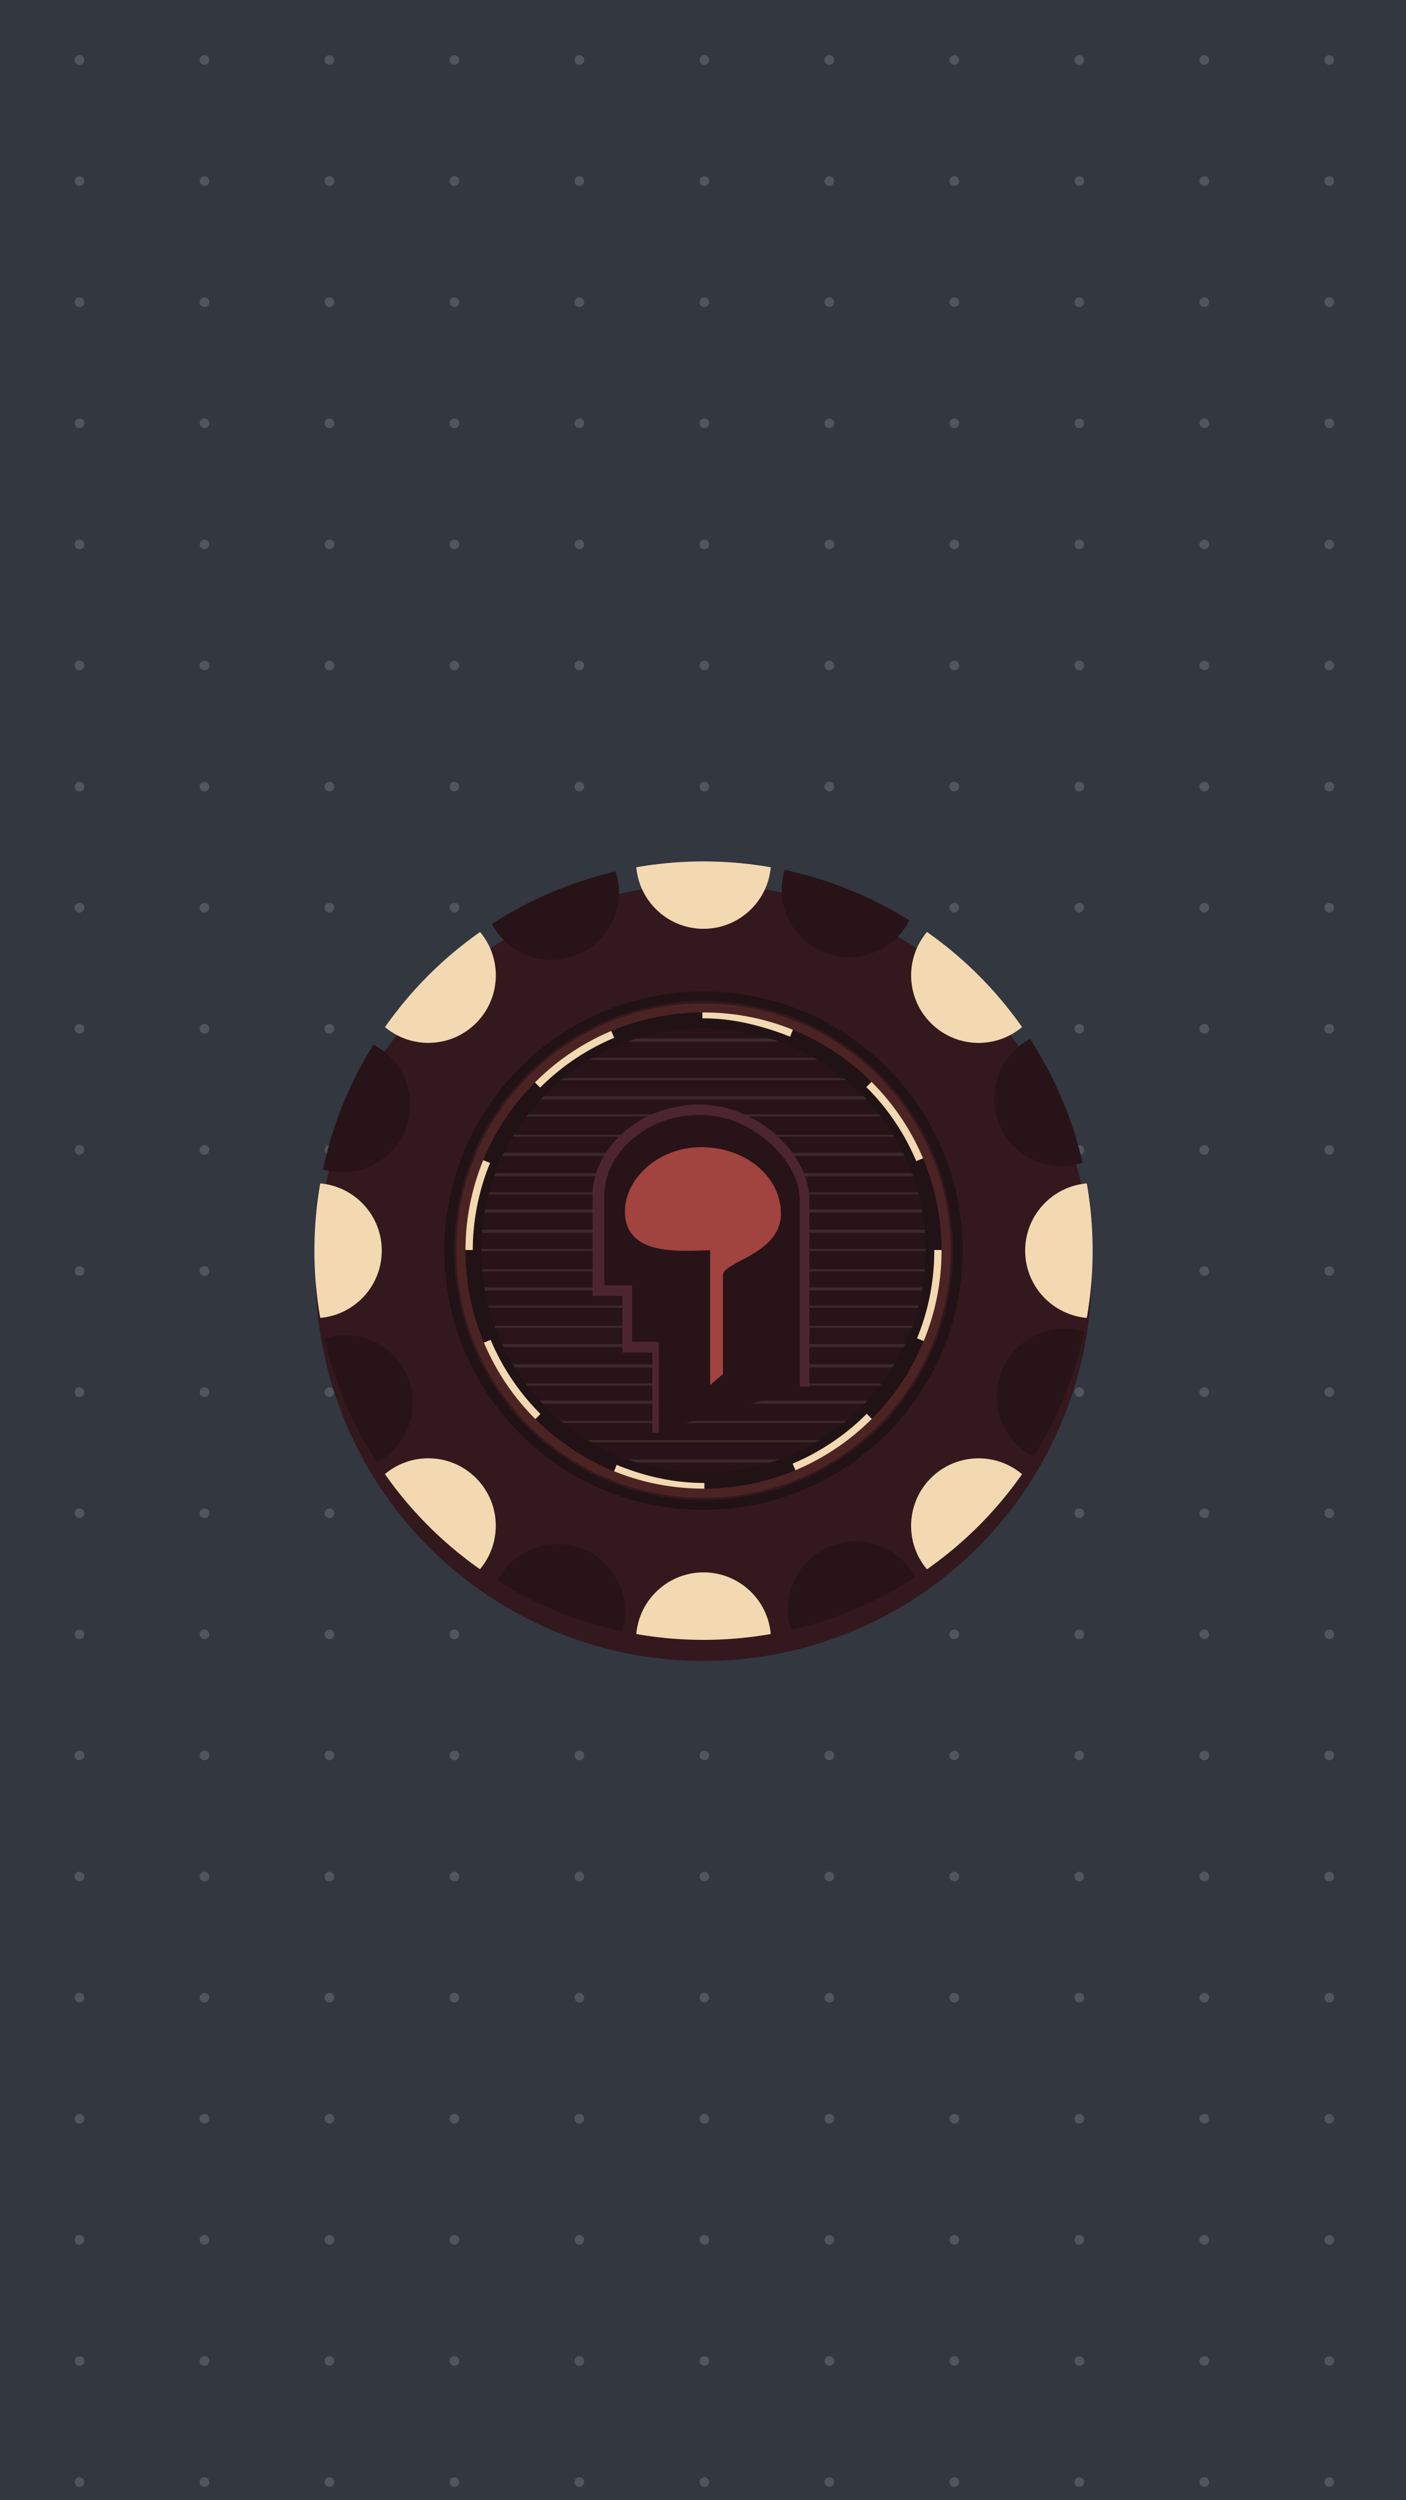 <svg xmlns="http://www.w3.org/2000/svg" xmlns:xlink="http://www.w3.org/1999/xlink" viewBox="0 0 1080 1920">
  <defs>
    <style>
      .cls-1 {
        fill: none;
      }

      .cls-11, .cls-2 {
        opacity: 0.1;
      }

      .cls-3 {
        clip-path: url(#clip-Splash_1);
      }

      .cls-4 {
        fill: #323740;
      }

      .cls-5 {
        opacity: 0.15;
        clip-path: url(#clip-path);
      }

      .cls-6 {
        fill: #fff;
      }

      .cls-7 {
        fill: #33181e;
      }

      .cls-8 {
        clip-path: url(#clip-path-2);
      }

      .cls-9 {
        fill: #f2d9b1;
      }

      .cls-10 {
        fill: #271318;
      }

      .cls-12 {
        clip-path: url(#clip-path-4);
      }

      .cls-13 {
        fill: #fdf0c1;
      }

      .cls-14 {
        fill: #201215;
      }

      .cls-15 {
        fill: #4c2323;
      }

      .cls-16 {
        fill: #4d2530;
      }

      .cls-17 {
        fill: #a1433f;
      }

      .cls-18 {
        filter: url(#XMLID_167_);
      }
    </style>
    <clipPath id="clip-path">
      <rect class="cls-1" width="1050" height="1920"/>
    </clipPath>
    <filter id="XMLID_167_" x="177.821" y="614.821" width="725.158" height="725.158" filterUnits="userSpaceOnUse">
      <feOffset dy="17" input="SourceAlpha"/>
      <feGaussianBlur stdDeviation="21.5" result="blur"/>
      <feFlood flood-opacity="0.231"/>
      <feComposite operator="in" in2="blur"/>
      <feComposite in="SourceGraphic"/>
    </filter>
    <clipPath id="clip-path-2">
      <circle id="Ellipse_244" data-name="Ellipse 244" cx="298.899" cy="298.899" r="298.899"/>
    </clipPath>
    <clipPath id="clip-path-4">
      <circle id="Ellipse_246" data-name="Ellipse 246" class="cls-2" cx="177.256" cy="177.256" r="177.256"/>
    </clipPath>
    <clipPath id="clip-Splash_1">
      <rect width="1080" height="1920"/>
    </clipPath>
  </defs>
  <g id="Splash_1" data-name="Splash  – 1" class="cls-3">
    <rect class="cls-6" width="1080" height="1920"/>
    <rect id="XMLID_1_" class="cls-4" width="1920" height="1080" transform="translate(1080) rotate(90)"/>
    <g id="Repeat_Grid_2" data-name="Repeat Grid 2" class="cls-5" transform="translate(15)">
      <g id="Group_499" data-name="Group 499">
        <circle id="Ellipse_247" data-name="Ellipse 247" class="cls-6" cx="3.725" cy="3.725" r="3.725" transform="translate(42.326 42.326)"/>
        <circle id="Ellipse_248" data-name="Ellipse 248" class="cls-1" cx="46.3" cy="46.3" r="46.3"/>
      </g>
      <g id="Group_499-2" data-name="Group 499" transform="translate(96)">
        <circle id="Ellipse_247-2" data-name="Ellipse 247" class="cls-6" cx="3.725" cy="3.725" r="3.725" transform="translate(42.326 42.326)"/>
        <circle id="Ellipse_248-2" data-name="Ellipse 248" class="cls-1" cx="46.3" cy="46.3" r="46.3"/>
      </g>
      <g id="Group_499-3" data-name="Group 499" transform="translate(192)">
        <circle id="Ellipse_247-3" data-name="Ellipse 247" class="cls-6" cx="3.725" cy="3.725" r="3.725" transform="translate(42.326 42.326)"/>
        <circle id="Ellipse_248-3" data-name="Ellipse 248" class="cls-1" cx="46.3" cy="46.3" r="46.3"/>
      </g>
      <g id="Group_499-4" data-name="Group 499" transform="translate(288)">
        <circle id="Ellipse_247-4" data-name="Ellipse 247" class="cls-6" cx="3.725" cy="3.725" r="3.725" transform="translate(42.326 42.326)"/>
        <circle id="Ellipse_248-4" data-name="Ellipse 248" class="cls-1" cx="46.3" cy="46.3" r="46.3"/>
      </g>
      <g id="Group_499-5" data-name="Group 499" transform="translate(384)">
        <circle id="Ellipse_247-5" data-name="Ellipse 247" class="cls-6" cx="3.725" cy="3.725" r="3.725" transform="translate(42.326 42.326)"/>
        <circle id="Ellipse_248-5" data-name="Ellipse 248" class="cls-1" cx="46.3" cy="46.3" r="46.3"/>
      </g>
      <g id="Group_499-6" data-name="Group 499" transform="translate(480)">
        <circle id="Ellipse_247-6" data-name="Ellipse 247" class="cls-6" cx="3.725" cy="3.725" r="3.725" transform="translate(42.326 42.326)"/>
        <circle id="Ellipse_248-6" data-name="Ellipse 248" class="cls-1" cx="46.3" cy="46.3" r="46.3"/>
      </g>
      <g id="Group_499-7" data-name="Group 499" transform="translate(576)">
        <circle id="Ellipse_247-7" data-name="Ellipse 247" class="cls-6" cx="3.725" cy="3.725" r="3.725" transform="translate(42.326 42.326)"/>
        <circle id="Ellipse_248-7" data-name="Ellipse 248" class="cls-1" cx="46.3" cy="46.3" r="46.3"/>
      </g>
      <g id="Group_499-8" data-name="Group 499" transform="translate(672)">
        <circle id="Ellipse_247-8" data-name="Ellipse 247" class="cls-6" cx="3.725" cy="3.725" r="3.725" transform="translate(42.326 42.326)"/>
        <circle id="Ellipse_248-8" data-name="Ellipse 248" class="cls-1" cx="46.3" cy="46.3" r="46.3"/>
      </g>
      <g id="Group_499-9" data-name="Group 499" transform="translate(768)">
        <circle id="Ellipse_247-9" data-name="Ellipse 247" class="cls-6" cx="3.725" cy="3.725" r="3.725" transform="translate(42.326 42.326)"/>
        <circle id="Ellipse_248-9" data-name="Ellipse 248" class="cls-1" cx="46.3" cy="46.3" r="46.3"/>
      </g>
      <g id="Group_499-10" data-name="Group 499" transform="translate(864)">
        <circle id="Ellipse_247-10" data-name="Ellipse 247" class="cls-6" cx="3.725" cy="3.725" r="3.725" transform="translate(42.326 42.326)"/>
        <circle id="Ellipse_248-10" data-name="Ellipse 248" class="cls-1" cx="46.3" cy="46.3" r="46.3"/>
      </g>
      <g id="Group_499-11" data-name="Group 499" transform="translate(960)">
        <circle id="Ellipse_247-11" data-name="Ellipse 247" class="cls-6" cx="3.725" cy="3.725" r="3.725" transform="translate(42.326 42.326)"/>
        <circle id="Ellipse_248-11" data-name="Ellipse 248" class="cls-1" cx="46.3" cy="46.3" r="46.3"/>
      </g>
      <g id="Group_499-12" data-name="Group 499" transform="translate(0 93)">
        <circle id="Ellipse_247-12" data-name="Ellipse 247" class="cls-6" cx="3.725" cy="3.725" r="3.725" transform="translate(42.326 42.326)"/>
        <circle id="Ellipse_248-12" data-name="Ellipse 248" class="cls-1" cx="46.3" cy="46.3" r="46.3"/>
      </g>
      <g id="Group_499-13" data-name="Group 499" transform="translate(96 93)">
        <circle id="Ellipse_247-13" data-name="Ellipse 247" class="cls-6" cx="3.725" cy="3.725" r="3.725" transform="translate(42.326 42.326)"/>
        <circle id="Ellipse_248-13" data-name="Ellipse 248" class="cls-1" cx="46.3" cy="46.3" r="46.3"/>
      </g>
      <g id="Group_499-14" data-name="Group 499" transform="translate(192 93)">
        <circle id="Ellipse_247-14" data-name="Ellipse 247" class="cls-6" cx="3.725" cy="3.725" r="3.725" transform="translate(42.326 42.326)"/>
        <circle id="Ellipse_248-14" data-name="Ellipse 248" class="cls-1" cx="46.3" cy="46.3" r="46.3"/>
      </g>
      <g id="Group_499-15" data-name="Group 499" transform="translate(288 93)">
        <circle id="Ellipse_247-15" data-name="Ellipse 247" class="cls-6" cx="3.725" cy="3.725" r="3.725" transform="translate(42.326 42.326)"/>
        <circle id="Ellipse_248-15" data-name="Ellipse 248" class="cls-1" cx="46.3" cy="46.3" r="46.3"/>
      </g>
      <g id="Group_499-16" data-name="Group 499" transform="translate(384 93)">
        <circle id="Ellipse_247-16" data-name="Ellipse 247" class="cls-6" cx="3.725" cy="3.725" r="3.725" transform="translate(42.326 42.326)"/>
        <circle id="Ellipse_248-16" data-name="Ellipse 248" class="cls-1" cx="46.3" cy="46.3" r="46.3"/>
      </g>
      <g id="Group_499-17" data-name="Group 499" transform="translate(480 93)">
        <circle id="Ellipse_247-17" data-name="Ellipse 247" class="cls-6" cx="3.725" cy="3.725" r="3.725" transform="translate(42.326 42.326)"/>
        <circle id="Ellipse_248-17" data-name="Ellipse 248" class="cls-1" cx="46.3" cy="46.3" r="46.3"/>
      </g>
      <g id="Group_499-18" data-name="Group 499" transform="translate(576 93)">
        <circle id="Ellipse_247-18" data-name="Ellipse 247" class="cls-6" cx="3.725" cy="3.725" r="3.725" transform="translate(42.326 42.326)"/>
        <circle id="Ellipse_248-18" data-name="Ellipse 248" class="cls-1" cx="46.3" cy="46.3" r="46.3"/>
      </g>
      <g id="Group_499-19" data-name="Group 499" transform="translate(672 93)">
        <circle id="Ellipse_247-19" data-name="Ellipse 247" class="cls-6" cx="3.725" cy="3.725" r="3.725" transform="translate(42.326 42.326)"/>
        <circle id="Ellipse_248-19" data-name="Ellipse 248" class="cls-1" cx="46.3" cy="46.3" r="46.3"/>
      </g>
      <g id="Group_499-20" data-name="Group 499" transform="translate(768 93)">
        <circle id="Ellipse_247-20" data-name="Ellipse 247" class="cls-6" cx="3.725" cy="3.725" r="3.725" transform="translate(42.326 42.326)"/>
        <circle id="Ellipse_248-20" data-name="Ellipse 248" class="cls-1" cx="46.3" cy="46.3" r="46.3"/>
      </g>
      <g id="Group_499-21" data-name="Group 499" transform="translate(864 93)">
        <circle id="Ellipse_247-21" data-name="Ellipse 247" class="cls-6" cx="3.725" cy="3.725" r="3.725" transform="translate(42.326 42.326)"/>
        <circle id="Ellipse_248-21" data-name="Ellipse 248" class="cls-1" cx="46.3" cy="46.3" r="46.3"/>
      </g>
      <g id="Group_499-22" data-name="Group 499" transform="translate(960 93)">
        <circle id="Ellipse_247-22" data-name="Ellipse 247" class="cls-6" cx="3.725" cy="3.725" r="3.725" transform="translate(42.326 42.326)"/>
        <circle id="Ellipse_248-22" data-name="Ellipse 248" class="cls-1" cx="46.3" cy="46.3" r="46.3"/>
      </g>
      <g id="Group_499-23" data-name="Group 499" transform="translate(0 186)">
        <circle id="Ellipse_247-23" data-name="Ellipse 247" class="cls-6" cx="3.725" cy="3.725" r="3.725" transform="translate(42.326 42.326)"/>
        <circle id="Ellipse_248-23" data-name="Ellipse 248" class="cls-1" cx="46.3" cy="46.3" r="46.3"/>
      </g>
      <g id="Group_499-24" data-name="Group 499" transform="translate(96 186)">
        <circle id="Ellipse_247-24" data-name="Ellipse 247" class="cls-6" cx="3.725" cy="3.725" r="3.725" transform="translate(42.326 42.326)"/>
        <circle id="Ellipse_248-24" data-name="Ellipse 248" class="cls-1" cx="46.3" cy="46.3" r="46.3"/>
      </g>
      <g id="Group_499-25" data-name="Group 499" transform="translate(192 186)">
        <circle id="Ellipse_247-25" data-name="Ellipse 247" class="cls-6" cx="3.725" cy="3.725" r="3.725" transform="translate(42.326 42.326)"/>
        <circle id="Ellipse_248-25" data-name="Ellipse 248" class="cls-1" cx="46.3" cy="46.3" r="46.3"/>
      </g>
      <g id="Group_499-26" data-name="Group 499" transform="translate(288 186)">
        <circle id="Ellipse_247-26" data-name="Ellipse 247" class="cls-6" cx="3.725" cy="3.725" r="3.725" transform="translate(42.326 42.326)"/>
        <circle id="Ellipse_248-26" data-name="Ellipse 248" class="cls-1" cx="46.3" cy="46.3" r="46.3"/>
      </g>
      <g id="Group_499-27" data-name="Group 499" transform="translate(384 186)">
        <circle id="Ellipse_247-27" data-name="Ellipse 247" class="cls-6" cx="3.725" cy="3.725" r="3.725" transform="translate(42.326 42.326)"/>
        <circle id="Ellipse_248-27" data-name="Ellipse 248" class="cls-1" cx="46.3" cy="46.3" r="46.3"/>
      </g>
      <g id="Group_499-28" data-name="Group 499" transform="translate(480 186)">
        <circle id="Ellipse_247-28" data-name="Ellipse 247" class="cls-6" cx="3.725" cy="3.725" r="3.725" transform="translate(42.326 42.326)"/>
        <circle id="Ellipse_248-28" data-name="Ellipse 248" class="cls-1" cx="46.3" cy="46.3" r="46.3"/>
      </g>
      <g id="Group_499-29" data-name="Group 499" transform="translate(576 186)">
        <circle id="Ellipse_247-29" data-name="Ellipse 247" class="cls-6" cx="3.725" cy="3.725" r="3.725" transform="translate(42.326 42.326)"/>
        <circle id="Ellipse_248-29" data-name="Ellipse 248" class="cls-1" cx="46.3" cy="46.3" r="46.3"/>
      </g>
      <g id="Group_499-30" data-name="Group 499" transform="translate(672 186)">
        <circle id="Ellipse_247-30" data-name="Ellipse 247" class="cls-6" cx="3.725" cy="3.725" r="3.725" transform="translate(42.326 42.326)"/>
        <circle id="Ellipse_248-30" data-name="Ellipse 248" class="cls-1" cx="46.3" cy="46.3" r="46.3"/>
      </g>
      <g id="Group_499-31" data-name="Group 499" transform="translate(768 186)">
        <circle id="Ellipse_247-31" data-name="Ellipse 247" class="cls-6" cx="3.725" cy="3.725" r="3.725" transform="translate(42.326 42.326)"/>
        <circle id="Ellipse_248-31" data-name="Ellipse 248" class="cls-1" cx="46.3" cy="46.3" r="46.3"/>
      </g>
      <g id="Group_499-32" data-name="Group 499" transform="translate(864 186)">
        <circle id="Ellipse_247-32" data-name="Ellipse 247" class="cls-6" cx="3.725" cy="3.725" r="3.725" transform="translate(42.326 42.326)"/>
        <circle id="Ellipse_248-32" data-name="Ellipse 248" class="cls-1" cx="46.3" cy="46.3" r="46.3"/>
      </g>
      <g id="Group_499-33" data-name="Group 499" transform="translate(960 186)">
        <circle id="Ellipse_247-33" data-name="Ellipse 247" class="cls-6" cx="3.725" cy="3.725" r="3.725" transform="translate(42.326 42.326)"/>
        <circle id="Ellipse_248-33" data-name="Ellipse 248" class="cls-1" cx="46.3" cy="46.3" r="46.3"/>
      </g>
      <g id="Group_499-34" data-name="Group 499" transform="translate(0 279)">
        <circle id="Ellipse_247-34" data-name="Ellipse 247" class="cls-6" cx="3.725" cy="3.725" r="3.725" transform="translate(42.326 42.326)"/>
        <circle id="Ellipse_248-34" data-name="Ellipse 248" class="cls-1" cx="46.3" cy="46.3" r="46.3"/>
      </g>
      <g id="Group_499-35" data-name="Group 499" transform="translate(96 279)">
        <circle id="Ellipse_247-35" data-name="Ellipse 247" class="cls-6" cx="3.725" cy="3.725" r="3.725" transform="translate(42.326 42.326)"/>
        <circle id="Ellipse_248-35" data-name="Ellipse 248" class="cls-1" cx="46.3" cy="46.3" r="46.3"/>
      </g>
      <g id="Group_499-36" data-name="Group 499" transform="translate(192 279)">
        <circle id="Ellipse_247-36" data-name="Ellipse 247" class="cls-6" cx="3.725" cy="3.725" r="3.725" transform="translate(42.326 42.326)"/>
        <circle id="Ellipse_248-36" data-name="Ellipse 248" class="cls-1" cx="46.3" cy="46.3" r="46.3"/>
      </g>
      <g id="Group_499-37" data-name="Group 499" transform="translate(288 279)">
        <circle id="Ellipse_247-37" data-name="Ellipse 247" class="cls-6" cx="3.725" cy="3.725" r="3.725" transform="translate(42.326 42.326)"/>
        <circle id="Ellipse_248-37" data-name="Ellipse 248" class="cls-1" cx="46.3" cy="46.3" r="46.3"/>
      </g>
      <g id="Group_499-38" data-name="Group 499" transform="translate(384 279)">
        <circle id="Ellipse_247-38" data-name="Ellipse 247" class="cls-6" cx="3.725" cy="3.725" r="3.725" transform="translate(42.326 42.326)"/>
        <circle id="Ellipse_248-38" data-name="Ellipse 248" class="cls-1" cx="46.3" cy="46.3" r="46.3"/>
      </g>
      <g id="Group_499-39" data-name="Group 499" transform="translate(480 279)">
        <circle id="Ellipse_247-39" data-name="Ellipse 247" class="cls-6" cx="3.725" cy="3.725" r="3.725" transform="translate(42.326 42.326)"/>
        <circle id="Ellipse_248-39" data-name="Ellipse 248" class="cls-1" cx="46.3" cy="46.3" r="46.3"/>
      </g>
      <g id="Group_499-40" data-name="Group 499" transform="translate(576 279)">
        <circle id="Ellipse_247-40" data-name="Ellipse 247" class="cls-6" cx="3.725" cy="3.725" r="3.725" transform="translate(42.326 42.326)"/>
        <circle id="Ellipse_248-40" data-name="Ellipse 248" class="cls-1" cx="46.3" cy="46.3" r="46.3"/>
      </g>
      <g id="Group_499-41" data-name="Group 499" transform="translate(672 279)">
        <circle id="Ellipse_247-41" data-name="Ellipse 247" class="cls-6" cx="3.725" cy="3.725" r="3.725" transform="translate(42.326 42.326)"/>
        <circle id="Ellipse_248-41" data-name="Ellipse 248" class="cls-1" cx="46.3" cy="46.3" r="46.3"/>
      </g>
      <g id="Group_499-42" data-name="Group 499" transform="translate(768 279)">
        <circle id="Ellipse_247-42" data-name="Ellipse 247" class="cls-6" cx="3.725" cy="3.725" r="3.725" transform="translate(42.326 42.326)"/>
        <circle id="Ellipse_248-42" data-name="Ellipse 248" class="cls-1" cx="46.3" cy="46.3" r="46.3"/>
      </g>
      <g id="Group_499-43" data-name="Group 499" transform="translate(864 279)">
        <circle id="Ellipse_247-43" data-name="Ellipse 247" class="cls-6" cx="3.725" cy="3.725" r="3.725" transform="translate(42.326 42.326)"/>
        <circle id="Ellipse_248-43" data-name="Ellipse 248" class="cls-1" cx="46.3" cy="46.3" r="46.3"/>
      </g>
      <g id="Group_499-44" data-name="Group 499" transform="translate(960 279)">
        <circle id="Ellipse_247-44" data-name="Ellipse 247" class="cls-6" cx="3.725" cy="3.725" r="3.725" transform="translate(42.326 42.326)"/>
        <circle id="Ellipse_248-44" data-name="Ellipse 248" class="cls-1" cx="46.3" cy="46.3" r="46.3"/>
      </g>
      <g id="Group_499-45" data-name="Group 499" transform="translate(0 372)">
        <circle id="Ellipse_247-45" data-name="Ellipse 247" class="cls-6" cx="3.725" cy="3.725" r="3.725" transform="translate(42.326 42.326)"/>
        <circle id="Ellipse_248-45" data-name="Ellipse 248" class="cls-1" cx="46.3" cy="46.3" r="46.3"/>
      </g>
      <g id="Group_499-46" data-name="Group 499" transform="translate(96 372)">
        <circle id="Ellipse_247-46" data-name="Ellipse 247" class="cls-6" cx="3.725" cy="3.725" r="3.725" transform="translate(42.326 42.326)"/>
        <circle id="Ellipse_248-46" data-name="Ellipse 248" class="cls-1" cx="46.3" cy="46.3" r="46.3"/>
      </g>
      <g id="Group_499-47" data-name="Group 499" transform="translate(192 372)">
        <circle id="Ellipse_247-47" data-name="Ellipse 247" class="cls-6" cx="3.725" cy="3.725" r="3.725" transform="translate(42.326 42.326)"/>
        <circle id="Ellipse_248-47" data-name="Ellipse 248" class="cls-1" cx="46.3" cy="46.3" r="46.3"/>
      </g>
      <g id="Group_499-48" data-name="Group 499" transform="translate(288 372)">
        <circle id="Ellipse_247-48" data-name="Ellipse 247" class="cls-6" cx="3.725" cy="3.725" r="3.725" transform="translate(42.326 42.326)"/>
        <circle id="Ellipse_248-48" data-name="Ellipse 248" class="cls-1" cx="46.3" cy="46.3" r="46.3"/>
      </g>
      <g id="Group_499-49" data-name="Group 499" transform="translate(384 372)">
        <circle id="Ellipse_247-49" data-name="Ellipse 247" class="cls-6" cx="3.725" cy="3.725" r="3.725" transform="translate(42.326 42.326)"/>
        <circle id="Ellipse_248-49" data-name="Ellipse 248" class="cls-1" cx="46.3" cy="46.3" r="46.3"/>
      </g>
      <g id="Group_499-50" data-name="Group 499" transform="translate(480 372)">
        <circle id="Ellipse_247-50" data-name="Ellipse 247" class="cls-6" cx="3.725" cy="3.725" r="3.725" transform="translate(42.326 42.326)"/>
        <circle id="Ellipse_248-50" data-name="Ellipse 248" class="cls-1" cx="46.3" cy="46.3" r="46.3"/>
      </g>
      <g id="Group_499-51" data-name="Group 499" transform="translate(576 372)">
        <circle id="Ellipse_247-51" data-name="Ellipse 247" class="cls-6" cx="3.725" cy="3.725" r="3.725" transform="translate(42.326 42.326)"/>
        <circle id="Ellipse_248-51" data-name="Ellipse 248" class="cls-1" cx="46.3" cy="46.3" r="46.3"/>
      </g>
      <g id="Group_499-52" data-name="Group 499" transform="translate(672 372)">
        <circle id="Ellipse_247-52" data-name="Ellipse 247" class="cls-6" cx="3.725" cy="3.725" r="3.725" transform="translate(42.326 42.326)"/>
        <circle id="Ellipse_248-52" data-name="Ellipse 248" class="cls-1" cx="46.3" cy="46.3" r="46.3"/>
      </g>
      <g id="Group_499-53" data-name="Group 499" transform="translate(768 372)">
        <circle id="Ellipse_247-53" data-name="Ellipse 247" class="cls-6" cx="3.725" cy="3.725" r="3.725" transform="translate(42.326 42.326)"/>
        <circle id="Ellipse_248-53" data-name="Ellipse 248" class="cls-1" cx="46.3" cy="46.3" r="46.3"/>
      </g>
      <g id="Group_499-54" data-name="Group 499" transform="translate(864 372)">
        <circle id="Ellipse_247-54" data-name="Ellipse 247" class="cls-6" cx="3.725" cy="3.725" r="3.725" transform="translate(42.326 42.326)"/>
        <circle id="Ellipse_248-54" data-name="Ellipse 248" class="cls-1" cx="46.3" cy="46.3" r="46.3"/>
      </g>
      <g id="Group_499-55" data-name="Group 499" transform="translate(960 372)">
        <circle id="Ellipse_247-55" data-name="Ellipse 247" class="cls-6" cx="3.725" cy="3.725" r="3.725" transform="translate(42.326 42.326)"/>
        <circle id="Ellipse_248-55" data-name="Ellipse 248" class="cls-1" cx="46.3" cy="46.3" r="46.3"/>
      </g>
      <g id="Group_499-56" data-name="Group 499" transform="translate(0 465)">
        <circle id="Ellipse_247-56" data-name="Ellipse 247" class="cls-6" cx="3.725" cy="3.725" r="3.725" transform="translate(42.326 42.326)"/>
        <circle id="Ellipse_248-56" data-name="Ellipse 248" class="cls-1" cx="46.3" cy="46.3" r="46.3"/>
      </g>
      <g id="Group_499-57" data-name="Group 499" transform="translate(96 465)">
        <circle id="Ellipse_247-57" data-name="Ellipse 247" class="cls-6" cx="3.725" cy="3.725" r="3.725" transform="translate(42.326 42.326)"/>
        <circle id="Ellipse_248-57" data-name="Ellipse 248" class="cls-1" cx="46.3" cy="46.3" r="46.3"/>
      </g>
      <g id="Group_499-58" data-name="Group 499" transform="translate(192 465)">
        <circle id="Ellipse_247-58" data-name="Ellipse 247" class="cls-6" cx="3.725" cy="3.725" r="3.725" transform="translate(42.326 42.326)"/>
        <circle id="Ellipse_248-58" data-name="Ellipse 248" class="cls-1" cx="46.3" cy="46.3" r="46.3"/>
      </g>
      <g id="Group_499-59" data-name="Group 499" transform="translate(288 465)">
        <circle id="Ellipse_247-59" data-name="Ellipse 247" class="cls-6" cx="3.725" cy="3.725" r="3.725" transform="translate(42.326 42.326)"/>
        <circle id="Ellipse_248-59" data-name="Ellipse 248" class="cls-1" cx="46.3" cy="46.3" r="46.3"/>
      </g>
      <g id="Group_499-60" data-name="Group 499" transform="translate(384 465)">
        <circle id="Ellipse_247-60" data-name="Ellipse 247" class="cls-6" cx="3.725" cy="3.725" r="3.725" transform="translate(42.326 42.326)"/>
        <circle id="Ellipse_248-60" data-name="Ellipse 248" class="cls-1" cx="46.3" cy="46.3" r="46.3"/>
      </g>
      <g id="Group_499-61" data-name="Group 499" transform="translate(480 465)">
        <circle id="Ellipse_247-61" data-name="Ellipse 247" class="cls-6" cx="3.725" cy="3.725" r="3.725" transform="translate(42.326 42.326)"/>
        <circle id="Ellipse_248-61" data-name="Ellipse 248" class="cls-1" cx="46.3" cy="46.3" r="46.3"/>
      </g>
      <g id="Group_499-62" data-name="Group 499" transform="translate(576 465)">
        <circle id="Ellipse_247-62" data-name="Ellipse 247" class="cls-6" cx="3.725" cy="3.725" r="3.725" transform="translate(42.326 42.326)"/>
        <circle id="Ellipse_248-62" data-name="Ellipse 248" class="cls-1" cx="46.3" cy="46.3" r="46.3"/>
      </g>
      <g id="Group_499-63" data-name="Group 499" transform="translate(672 465)">
        <circle id="Ellipse_247-63" data-name="Ellipse 247" class="cls-6" cx="3.725" cy="3.725" r="3.725" transform="translate(42.326 42.326)"/>
        <circle id="Ellipse_248-63" data-name="Ellipse 248" class="cls-1" cx="46.3" cy="46.3" r="46.3"/>
      </g>
      <g id="Group_499-64" data-name="Group 499" transform="translate(768 465)">
        <circle id="Ellipse_247-64" data-name="Ellipse 247" class="cls-6" cx="3.725" cy="3.725" r="3.725" transform="translate(42.326 42.326)"/>
        <circle id="Ellipse_248-64" data-name="Ellipse 248" class="cls-1" cx="46.3" cy="46.3" r="46.3"/>
      </g>
      <g id="Group_499-65" data-name="Group 499" transform="translate(864 465)">
        <circle id="Ellipse_247-65" data-name="Ellipse 247" class="cls-6" cx="3.725" cy="3.725" r="3.725" transform="translate(42.326 42.326)"/>
        <circle id="Ellipse_248-65" data-name="Ellipse 248" class="cls-1" cx="46.3" cy="46.3" r="46.3"/>
      </g>
      <g id="Group_499-66" data-name="Group 499" transform="translate(960 465)">
        <circle id="Ellipse_247-66" data-name="Ellipse 247" class="cls-6" cx="3.725" cy="3.725" r="3.725" transform="translate(42.326 42.326)"/>
        <circle id="Ellipse_248-66" data-name="Ellipse 248" class="cls-1" cx="46.3" cy="46.3" r="46.3"/>
      </g>
      <g id="Group_499-67" data-name="Group 499" transform="translate(0 558)">
        <circle id="Ellipse_247-67" data-name="Ellipse 247" class="cls-6" cx="3.725" cy="3.725" r="3.725" transform="translate(42.326 42.326)"/>
        <circle id="Ellipse_248-67" data-name="Ellipse 248" class="cls-1" cx="46.3" cy="46.3" r="46.3"/>
      </g>
      <g id="Group_499-68" data-name="Group 499" transform="translate(96 558)">
        <circle id="Ellipse_247-68" data-name="Ellipse 247" class="cls-6" cx="3.725" cy="3.725" r="3.725" transform="translate(42.326 42.326)"/>
        <circle id="Ellipse_248-68" data-name="Ellipse 248" class="cls-1" cx="46.3" cy="46.3" r="46.3"/>
      </g>
      <g id="Group_499-69" data-name="Group 499" transform="translate(192 558)">
        <circle id="Ellipse_247-69" data-name="Ellipse 247" class="cls-6" cx="3.725" cy="3.725" r="3.725" transform="translate(42.326 42.326)"/>
        <circle id="Ellipse_248-69" data-name="Ellipse 248" class="cls-1" cx="46.3" cy="46.3" r="46.3"/>
      </g>
      <g id="Group_499-70" data-name="Group 499" transform="translate(288 558)">
        <circle id="Ellipse_247-70" data-name="Ellipse 247" class="cls-6" cx="3.725" cy="3.725" r="3.725" transform="translate(42.326 42.326)"/>
        <circle id="Ellipse_248-70" data-name="Ellipse 248" class="cls-1" cx="46.3" cy="46.3" r="46.3"/>
      </g>
      <g id="Group_499-71" data-name="Group 499" transform="translate(384 558)">
        <circle id="Ellipse_247-71" data-name="Ellipse 247" class="cls-6" cx="3.725" cy="3.725" r="3.725" transform="translate(42.326 42.326)"/>
        <circle id="Ellipse_248-71" data-name="Ellipse 248" class="cls-1" cx="46.3" cy="46.3" r="46.3"/>
      </g>
      <g id="Group_499-72" data-name="Group 499" transform="translate(480 558)">
        <circle id="Ellipse_247-72" data-name="Ellipse 247" class="cls-6" cx="3.725" cy="3.725" r="3.725" transform="translate(42.326 42.326)"/>
        <circle id="Ellipse_248-72" data-name="Ellipse 248" class="cls-1" cx="46.3" cy="46.3" r="46.3"/>
      </g>
      <g id="Group_499-73" data-name="Group 499" transform="translate(576 558)">
        <circle id="Ellipse_247-73" data-name="Ellipse 247" class="cls-6" cx="3.725" cy="3.725" r="3.725" transform="translate(42.326 42.326)"/>
        <circle id="Ellipse_248-73" data-name="Ellipse 248" class="cls-1" cx="46.3" cy="46.3" r="46.3"/>
      </g>
      <g id="Group_499-74" data-name="Group 499" transform="translate(672 558)">
        <circle id="Ellipse_247-74" data-name="Ellipse 247" class="cls-6" cx="3.725" cy="3.725" r="3.725" transform="translate(42.326 42.326)"/>
        <circle id="Ellipse_248-74" data-name="Ellipse 248" class="cls-1" cx="46.3" cy="46.3" r="46.3"/>
      </g>
      <g id="Group_499-75" data-name="Group 499" transform="translate(768 558)">
        <circle id="Ellipse_247-75" data-name="Ellipse 247" class="cls-6" cx="3.725" cy="3.725" r="3.725" transform="translate(42.326 42.326)"/>
        <circle id="Ellipse_248-75" data-name="Ellipse 248" class="cls-1" cx="46.3" cy="46.3" r="46.3"/>
      </g>
      <g id="Group_499-76" data-name="Group 499" transform="translate(864 558)">
        <circle id="Ellipse_247-76" data-name="Ellipse 247" class="cls-6" cx="3.725" cy="3.725" r="3.725" transform="translate(42.326 42.326)"/>
        <circle id="Ellipse_248-76" data-name="Ellipse 248" class="cls-1" cx="46.3" cy="46.3" r="46.3"/>
      </g>
      <g id="Group_499-77" data-name="Group 499" transform="translate(960 558)">
        <circle id="Ellipse_247-77" data-name="Ellipse 247" class="cls-6" cx="3.725" cy="3.725" r="3.725" transform="translate(42.326 42.326)"/>
        <circle id="Ellipse_248-77" data-name="Ellipse 248" class="cls-1" cx="46.3" cy="46.3" r="46.3"/>
      </g>
      <g id="Group_499-78" data-name="Group 499" transform="translate(0 651)">
        <circle id="Ellipse_247-78" data-name="Ellipse 247" class="cls-6" cx="3.725" cy="3.725" r="3.725" transform="translate(42.326 42.326)"/>
        <circle id="Ellipse_248-78" data-name="Ellipse 248" class="cls-1" cx="46.3" cy="46.3" r="46.3"/>
      </g>
      <g id="Group_499-79" data-name="Group 499" transform="translate(96 651)">
        <circle id="Ellipse_247-79" data-name="Ellipse 247" class="cls-6" cx="3.725" cy="3.725" r="3.725" transform="translate(42.326 42.326)"/>
        <circle id="Ellipse_248-79" data-name="Ellipse 248" class="cls-1" cx="46.3" cy="46.3" r="46.3"/>
      </g>
      <g id="Group_499-80" data-name="Group 499" transform="translate(192 651)">
        <circle id="Ellipse_247-80" data-name="Ellipse 247" class="cls-6" cx="3.725" cy="3.725" r="3.725" transform="translate(42.326 42.326)"/>
        <circle id="Ellipse_248-80" data-name="Ellipse 248" class="cls-1" cx="46.3" cy="46.3" r="46.3"/>
      </g>
      <g id="Group_499-81" data-name="Group 499" transform="translate(288 651)">
        <circle id="Ellipse_247-81" data-name="Ellipse 247" class="cls-6" cx="3.725" cy="3.725" r="3.725" transform="translate(42.326 42.326)"/>
        <circle id="Ellipse_248-81" data-name="Ellipse 248" class="cls-1" cx="46.3" cy="46.3" r="46.3"/>
      </g>
      <g id="Group_499-82" data-name="Group 499" transform="translate(384 651)">
        <circle id="Ellipse_247-82" data-name="Ellipse 247" class="cls-6" cx="3.725" cy="3.725" r="3.725" transform="translate(42.326 42.326)"/>
        <circle id="Ellipse_248-82" data-name="Ellipse 248" class="cls-1" cx="46.3" cy="46.3" r="46.3"/>
      </g>
      <g id="Group_499-83" data-name="Group 499" transform="translate(480 651)">
        <circle id="Ellipse_247-83" data-name="Ellipse 247" class="cls-6" cx="3.725" cy="3.725" r="3.725" transform="translate(42.326 42.326)"/>
        <circle id="Ellipse_248-83" data-name="Ellipse 248" class="cls-1" cx="46.3" cy="46.3" r="46.3"/>
      </g>
      <g id="Group_499-84" data-name="Group 499" transform="translate(576 651)">
        <circle id="Ellipse_247-84" data-name="Ellipse 247" class="cls-6" cx="3.725" cy="3.725" r="3.725" transform="translate(42.326 42.326)"/>
        <circle id="Ellipse_248-84" data-name="Ellipse 248" class="cls-1" cx="46.3" cy="46.3" r="46.3"/>
      </g>
      <g id="Group_499-85" data-name="Group 499" transform="translate(672 651)">
        <circle id="Ellipse_247-85" data-name="Ellipse 247" class="cls-6" cx="3.725" cy="3.725" r="3.725" transform="translate(42.326 42.326)"/>
        <circle id="Ellipse_248-85" data-name="Ellipse 248" class="cls-1" cx="46.3" cy="46.3" r="46.3"/>
      </g>
      <g id="Group_499-86" data-name="Group 499" transform="translate(768 651)">
        <circle id="Ellipse_247-86" data-name="Ellipse 247" class="cls-6" cx="3.725" cy="3.725" r="3.725" transform="translate(42.326 42.326)"/>
        <circle id="Ellipse_248-86" data-name="Ellipse 248" class="cls-1" cx="46.3" cy="46.3" r="46.3"/>
      </g>
      <g id="Group_499-87" data-name="Group 499" transform="translate(864 651)">
        <circle id="Ellipse_247-87" data-name="Ellipse 247" class="cls-6" cx="3.725" cy="3.725" r="3.725" transform="translate(42.326 42.326)"/>
        <circle id="Ellipse_248-87" data-name="Ellipse 248" class="cls-1" cx="46.3" cy="46.3" r="46.3"/>
      </g>
      <g id="Group_499-88" data-name="Group 499" transform="translate(960 651)">
        <circle id="Ellipse_247-88" data-name="Ellipse 247" class="cls-6" cx="3.725" cy="3.725" r="3.725" transform="translate(42.326 42.326)"/>
        <circle id="Ellipse_248-88" data-name="Ellipse 248" class="cls-1" cx="46.3" cy="46.3" r="46.3"/>
      </g>
      <g id="Group_499-89" data-name="Group 499" transform="translate(0 744)">
        <circle id="Ellipse_247-89" data-name="Ellipse 247" class="cls-6" cx="3.725" cy="3.725" r="3.725" transform="translate(42.326 42.326)"/>
        <circle id="Ellipse_248-89" data-name="Ellipse 248" class="cls-1" cx="46.3" cy="46.3" r="46.3"/>
      </g>
      <g id="Group_499-90" data-name="Group 499" transform="translate(96 744)">
        <circle id="Ellipse_247-90" data-name="Ellipse 247" class="cls-6" cx="3.725" cy="3.725" r="3.725" transform="translate(42.326 42.326)"/>
        <circle id="Ellipse_248-90" data-name="Ellipse 248" class="cls-1" cx="46.3" cy="46.3" r="46.3"/>
      </g>
      <g id="Group_499-91" data-name="Group 499" transform="translate(192 744)">
        <circle id="Ellipse_247-91" data-name="Ellipse 247" class="cls-6" cx="3.725" cy="3.725" r="3.725" transform="translate(42.326 42.326)"/>
        <circle id="Ellipse_248-91" data-name="Ellipse 248" class="cls-1" cx="46.3" cy="46.3" r="46.3"/>
      </g>
      <g id="Group_499-92" data-name="Group 499" transform="translate(288 744)">
        <circle id="Ellipse_247-92" data-name="Ellipse 247" class="cls-6" cx="3.725" cy="3.725" r="3.725" transform="translate(42.326 42.326)"/>
        <circle id="Ellipse_248-92" data-name="Ellipse 248" class="cls-1" cx="46.3" cy="46.3" r="46.3"/>
      </g>
      <g id="Group_499-93" data-name="Group 499" transform="translate(384 744)">
        <circle id="Ellipse_247-93" data-name="Ellipse 247" class="cls-6" cx="3.725" cy="3.725" r="3.725" transform="translate(42.326 42.326)"/>
        <circle id="Ellipse_248-93" data-name="Ellipse 248" class="cls-1" cx="46.3" cy="46.3" r="46.3"/>
      </g>
      <g id="Group_499-94" data-name="Group 499" transform="translate(480 744)">
        <circle id="Ellipse_247-94" data-name="Ellipse 247" class="cls-6" cx="3.725" cy="3.725" r="3.725" transform="translate(42.326 42.326)"/>
        <circle id="Ellipse_248-94" data-name="Ellipse 248" class="cls-1" cx="46.3" cy="46.3" r="46.3"/>
      </g>
      <g id="Group_499-95" data-name="Group 499" transform="translate(576 744)">
        <circle id="Ellipse_247-95" data-name="Ellipse 247" class="cls-6" cx="3.725" cy="3.725" r="3.725" transform="translate(42.326 42.326)"/>
        <circle id="Ellipse_248-95" data-name="Ellipse 248" class="cls-1" cx="46.3" cy="46.3" r="46.3"/>
      </g>
      <g id="Group_499-96" data-name="Group 499" transform="translate(672 744)">
        <circle id="Ellipse_247-96" data-name="Ellipse 247" class="cls-6" cx="3.725" cy="3.725" r="3.725" transform="translate(42.326 42.326)"/>
        <circle id="Ellipse_248-96" data-name="Ellipse 248" class="cls-1" cx="46.3" cy="46.3" r="46.3"/>
      </g>
      <g id="Group_499-97" data-name="Group 499" transform="translate(768 744)">
        <circle id="Ellipse_247-97" data-name="Ellipse 247" class="cls-6" cx="3.725" cy="3.725" r="3.725" transform="translate(42.326 42.326)"/>
        <circle id="Ellipse_248-97" data-name="Ellipse 248" class="cls-1" cx="46.3" cy="46.3" r="46.3"/>
      </g>
      <g id="Group_499-98" data-name="Group 499" transform="translate(864 744)">
        <circle id="Ellipse_247-98" data-name="Ellipse 247" class="cls-6" cx="3.725" cy="3.725" r="3.725" transform="translate(42.326 42.326)"/>
        <circle id="Ellipse_248-98" data-name="Ellipse 248" class="cls-1" cx="46.3" cy="46.3" r="46.3"/>
      </g>
      <g id="Group_499-99" data-name="Group 499" transform="translate(960 744)">
        <circle id="Ellipse_247-99" data-name="Ellipse 247" class="cls-6" cx="3.725" cy="3.725" r="3.725" transform="translate(42.326 42.326)"/>
        <circle id="Ellipse_248-99" data-name="Ellipse 248" class="cls-1" cx="46.3" cy="46.3" r="46.3"/>
      </g>
      <g id="Group_499-100" data-name="Group 499" transform="translate(0 837)">
        <circle id="Ellipse_247-100" data-name="Ellipse 247" class="cls-6" cx="3.725" cy="3.725" r="3.725" transform="translate(42.326 42.326)"/>
        <circle id="Ellipse_248-100" data-name="Ellipse 248" class="cls-1" cx="46.3" cy="46.3" r="46.3"/>
      </g>
      <g id="Group_499-101" data-name="Group 499" transform="translate(96 837)">
        <circle id="Ellipse_247-101" data-name="Ellipse 247" class="cls-6" cx="3.725" cy="3.725" r="3.725" transform="translate(42.326 42.326)"/>
        <circle id="Ellipse_248-101" data-name="Ellipse 248" class="cls-1" cx="46.3" cy="46.3" r="46.3"/>
      </g>
      <g id="Group_499-102" data-name="Group 499" transform="translate(192 837)">
        <circle id="Ellipse_247-102" data-name="Ellipse 247" class="cls-6" cx="3.725" cy="3.725" r="3.725" transform="translate(42.326 42.326)"/>
        <circle id="Ellipse_248-102" data-name="Ellipse 248" class="cls-1" cx="46.3" cy="46.3" r="46.3"/>
      </g>
      <g id="Group_499-103" data-name="Group 499" transform="translate(288 837)">
        <circle id="Ellipse_247-103" data-name="Ellipse 247" class="cls-6" cx="3.725" cy="3.725" r="3.725" transform="translate(42.326 42.326)"/>
        <circle id="Ellipse_248-103" data-name="Ellipse 248" class="cls-1" cx="46.3" cy="46.3" r="46.3"/>
      </g>
      <g id="Group_499-104" data-name="Group 499" transform="translate(384 837)">
        <circle id="Ellipse_247-104" data-name="Ellipse 247" class="cls-6" cx="3.725" cy="3.725" r="3.725" transform="translate(42.326 42.326)"/>
        <circle id="Ellipse_248-104" data-name="Ellipse 248" class="cls-1" cx="46.3" cy="46.3" r="46.3"/>
      </g>
      <g id="Group_499-105" data-name="Group 499" transform="translate(480 837)">
        <circle id="Ellipse_247-105" data-name="Ellipse 247" class="cls-6" cx="3.725" cy="3.725" r="3.725" transform="translate(42.326 42.326)"/>
        <circle id="Ellipse_248-105" data-name="Ellipse 248" class="cls-1" cx="46.3" cy="46.3" r="46.3"/>
      </g>
      <g id="Group_499-106" data-name="Group 499" transform="translate(576 837)">
        <circle id="Ellipse_247-106" data-name="Ellipse 247" class="cls-6" cx="3.725" cy="3.725" r="3.725" transform="translate(42.326 42.326)"/>
        <circle id="Ellipse_248-106" data-name="Ellipse 248" class="cls-1" cx="46.3" cy="46.3" r="46.3"/>
      </g>
      <g id="Group_499-107" data-name="Group 499" transform="translate(672 837)">
        <circle id="Ellipse_247-107" data-name="Ellipse 247" class="cls-6" cx="3.725" cy="3.725" r="3.725" transform="translate(42.326 42.326)"/>
        <circle id="Ellipse_248-107" data-name="Ellipse 248" class="cls-1" cx="46.3" cy="46.3" r="46.3"/>
      </g>
      <g id="Group_499-108" data-name="Group 499" transform="translate(768 837)">
        <circle id="Ellipse_247-108" data-name="Ellipse 247" class="cls-6" cx="3.725" cy="3.725" r="3.725" transform="translate(42.326 42.326)"/>
        <circle id="Ellipse_248-108" data-name="Ellipse 248" class="cls-1" cx="46.3" cy="46.3" r="46.3"/>
      </g>
      <g id="Group_499-109" data-name="Group 499" transform="translate(864 837)">
        <circle id="Ellipse_247-109" data-name="Ellipse 247" class="cls-6" cx="3.725" cy="3.725" r="3.725" transform="translate(42.326 42.326)"/>
        <circle id="Ellipse_248-109" data-name="Ellipse 248" class="cls-1" cx="46.3" cy="46.3" r="46.3"/>
      </g>
      <g id="Group_499-110" data-name="Group 499" transform="translate(960 837)">
        <circle id="Ellipse_247-110" data-name="Ellipse 247" class="cls-6" cx="3.725" cy="3.725" r="3.725" transform="translate(42.326 42.326)"/>
        <circle id="Ellipse_248-110" data-name="Ellipse 248" class="cls-1" cx="46.3" cy="46.3" r="46.3"/>
      </g>
      <g id="Group_499-111" data-name="Group 499" transform="translate(0 930)">
        <circle id="Ellipse_247-111" data-name="Ellipse 247" class="cls-6" cx="3.725" cy="3.725" r="3.725" transform="translate(42.326 42.326)"/>
        <circle id="Ellipse_248-111" data-name="Ellipse 248" class="cls-1" cx="46.3" cy="46.3" r="46.3"/>
      </g>
      <g id="Group_499-112" data-name="Group 499" transform="translate(96 930)">
        <circle id="Ellipse_247-112" data-name="Ellipse 247" class="cls-6" cx="3.725" cy="3.725" r="3.725" transform="translate(42.326 42.326)"/>
        <circle id="Ellipse_248-112" data-name="Ellipse 248" class="cls-1" cx="46.3" cy="46.3" r="46.3"/>
      </g>
      <g id="Group_499-113" data-name="Group 499" transform="translate(192 930)">
        <circle id="Ellipse_247-113" data-name="Ellipse 247" class="cls-6" cx="3.725" cy="3.725" r="3.725" transform="translate(42.326 42.326)"/>
        <circle id="Ellipse_248-113" data-name="Ellipse 248" class="cls-1" cx="46.3" cy="46.3" r="46.3"/>
      </g>
      <g id="Group_499-114" data-name="Group 499" transform="translate(288 930)">
        <circle id="Ellipse_247-114" data-name="Ellipse 247" class="cls-6" cx="3.725" cy="3.725" r="3.725" transform="translate(42.326 42.326)"/>
        <circle id="Ellipse_248-114" data-name="Ellipse 248" class="cls-1" cx="46.3" cy="46.3" r="46.3"/>
      </g>
      <g id="Group_499-115" data-name="Group 499" transform="translate(384 930)">
        <circle id="Ellipse_247-115" data-name="Ellipse 247" class="cls-6" cx="3.725" cy="3.725" r="3.725" transform="translate(42.326 42.326)"/>
        <circle id="Ellipse_248-115" data-name="Ellipse 248" class="cls-1" cx="46.3" cy="46.3" r="46.3"/>
      </g>
      <g id="Group_499-116" data-name="Group 499" transform="translate(480 930)">
        <circle id="Ellipse_247-116" data-name="Ellipse 247" class="cls-6" cx="3.725" cy="3.725" r="3.725" transform="translate(42.326 42.326)"/>
        <circle id="Ellipse_248-116" data-name="Ellipse 248" class="cls-1" cx="46.3" cy="46.3" r="46.3"/>
      </g>
      <g id="Group_499-117" data-name="Group 499" transform="translate(576 930)">
        <circle id="Ellipse_247-117" data-name="Ellipse 247" class="cls-6" cx="3.725" cy="3.725" r="3.725" transform="translate(42.326 42.326)"/>
        <circle id="Ellipse_248-117" data-name="Ellipse 248" class="cls-1" cx="46.3" cy="46.3" r="46.3"/>
      </g>
      <g id="Group_499-118" data-name="Group 499" transform="translate(672 930)">
        <circle id="Ellipse_247-118" data-name="Ellipse 247" class="cls-6" cx="3.725" cy="3.725" r="3.725" transform="translate(42.326 42.326)"/>
        <circle id="Ellipse_248-118" data-name="Ellipse 248" class="cls-1" cx="46.3" cy="46.3" r="46.3"/>
      </g>
      <g id="Group_499-119" data-name="Group 499" transform="translate(768 930)">
        <circle id="Ellipse_247-119" data-name="Ellipse 247" class="cls-6" cx="3.725" cy="3.725" r="3.725" transform="translate(42.326 42.326)"/>
        <circle id="Ellipse_248-119" data-name="Ellipse 248" class="cls-1" cx="46.3" cy="46.3" r="46.3"/>
      </g>
      <g id="Group_499-120" data-name="Group 499" transform="translate(864 930)">
        <circle id="Ellipse_247-120" data-name="Ellipse 247" class="cls-6" cx="3.725" cy="3.725" r="3.725" transform="translate(42.326 42.326)"/>
        <circle id="Ellipse_248-120" data-name="Ellipse 248" class="cls-1" cx="46.3" cy="46.3" r="46.3"/>
      </g>
      <g id="Group_499-121" data-name="Group 499" transform="translate(960 930)">
        <circle id="Ellipse_247-121" data-name="Ellipse 247" class="cls-6" cx="3.725" cy="3.725" r="3.725" transform="translate(42.326 42.326)"/>
        <circle id="Ellipse_248-121" data-name="Ellipse 248" class="cls-1" cx="46.3" cy="46.3" r="46.3"/>
      </g>
      <g id="Group_499-122" data-name="Group 499" transform="translate(0 1023)">
        <circle id="Ellipse_247-122" data-name="Ellipse 247" class="cls-6" cx="3.725" cy="3.725" r="3.725" transform="translate(42.326 42.326)"/>
        <circle id="Ellipse_248-122" data-name="Ellipse 248" class="cls-1" cx="46.3" cy="46.3" r="46.3"/>
      </g>
      <g id="Group_499-123" data-name="Group 499" transform="translate(96 1023)">
        <circle id="Ellipse_247-123" data-name="Ellipse 247" class="cls-6" cx="3.725" cy="3.725" r="3.725" transform="translate(42.326 42.326)"/>
        <circle id="Ellipse_248-123" data-name="Ellipse 248" class="cls-1" cx="46.3" cy="46.3" r="46.3"/>
      </g>
      <g id="Group_499-124" data-name="Group 499" transform="translate(192 1023)">
        <circle id="Ellipse_247-124" data-name="Ellipse 247" class="cls-6" cx="3.725" cy="3.725" r="3.725" transform="translate(42.326 42.326)"/>
        <circle id="Ellipse_248-124" data-name="Ellipse 248" class="cls-1" cx="46.3" cy="46.3" r="46.3"/>
      </g>
      <g id="Group_499-125" data-name="Group 499" transform="translate(288 1023)">
        <circle id="Ellipse_247-125" data-name="Ellipse 247" class="cls-6" cx="3.725" cy="3.725" r="3.725" transform="translate(42.326 42.326)"/>
        <circle id="Ellipse_248-125" data-name="Ellipse 248" class="cls-1" cx="46.3" cy="46.3" r="46.3"/>
      </g>
      <g id="Group_499-126" data-name="Group 499" transform="translate(384 1023)">
        <circle id="Ellipse_247-126" data-name="Ellipse 247" class="cls-6" cx="3.725" cy="3.725" r="3.725" transform="translate(42.326 42.326)"/>
        <circle id="Ellipse_248-126" data-name="Ellipse 248" class="cls-1" cx="46.3" cy="46.3" r="46.3"/>
      </g>
      <g id="Group_499-127" data-name="Group 499" transform="translate(480 1023)">
        <circle id="Ellipse_247-127" data-name="Ellipse 247" class="cls-6" cx="3.725" cy="3.725" r="3.725" transform="translate(42.326 42.326)"/>
        <circle id="Ellipse_248-127" data-name="Ellipse 248" class="cls-1" cx="46.3" cy="46.3" r="46.3"/>
      </g>
      <g id="Group_499-128" data-name="Group 499" transform="translate(576 1023)">
        <circle id="Ellipse_247-128" data-name="Ellipse 247" class="cls-6" cx="3.725" cy="3.725" r="3.725" transform="translate(42.326 42.326)"/>
        <circle id="Ellipse_248-128" data-name="Ellipse 248" class="cls-1" cx="46.3" cy="46.3" r="46.3"/>
      </g>
      <g id="Group_499-129" data-name="Group 499" transform="translate(672 1023)">
        <circle id="Ellipse_247-129" data-name="Ellipse 247" class="cls-6" cx="3.725" cy="3.725" r="3.725" transform="translate(42.326 42.326)"/>
        <circle id="Ellipse_248-129" data-name="Ellipse 248" class="cls-1" cx="46.3" cy="46.3" r="46.3"/>
      </g>
      <g id="Group_499-130" data-name="Group 499" transform="translate(768 1023)">
        <circle id="Ellipse_247-130" data-name="Ellipse 247" class="cls-6" cx="3.725" cy="3.725" r="3.725" transform="translate(42.326 42.326)"/>
        <circle id="Ellipse_248-130" data-name="Ellipse 248" class="cls-1" cx="46.3" cy="46.3" r="46.3"/>
      </g>
      <g id="Group_499-131" data-name="Group 499" transform="translate(864 1023)">
        <circle id="Ellipse_247-131" data-name="Ellipse 247" class="cls-6" cx="3.725" cy="3.725" r="3.725" transform="translate(42.326 42.326)"/>
        <circle id="Ellipse_248-131" data-name="Ellipse 248" class="cls-1" cx="46.3" cy="46.3" r="46.3"/>
      </g>
      <g id="Group_499-132" data-name="Group 499" transform="translate(960 1023)">
        <circle id="Ellipse_247-132" data-name="Ellipse 247" class="cls-6" cx="3.725" cy="3.725" r="3.725" transform="translate(42.326 42.326)"/>
        <circle id="Ellipse_248-132" data-name="Ellipse 248" class="cls-1" cx="46.3" cy="46.3" r="46.3"/>
      </g>
      <g id="Group_499-133" data-name="Group 499" transform="translate(0 1116)">
        <circle id="Ellipse_247-133" data-name="Ellipse 247" class="cls-6" cx="3.725" cy="3.725" r="3.725" transform="translate(42.326 42.326)"/>
        <circle id="Ellipse_248-133" data-name="Ellipse 248" class="cls-1" cx="46.3" cy="46.3" r="46.3"/>
      </g>
      <g id="Group_499-134" data-name="Group 499" transform="translate(96 1116)">
        <circle id="Ellipse_247-134" data-name="Ellipse 247" class="cls-6" cx="3.725" cy="3.725" r="3.725" transform="translate(42.326 42.326)"/>
        <circle id="Ellipse_248-134" data-name="Ellipse 248" class="cls-1" cx="46.3" cy="46.3" r="46.3"/>
      </g>
      <g id="Group_499-135" data-name="Group 499" transform="translate(192 1116)">
        <circle id="Ellipse_247-135" data-name="Ellipse 247" class="cls-6" cx="3.725" cy="3.725" r="3.725" transform="translate(42.326 42.326)"/>
        <circle id="Ellipse_248-135" data-name="Ellipse 248" class="cls-1" cx="46.3" cy="46.3" r="46.3"/>
      </g>
      <g id="Group_499-136" data-name="Group 499" transform="translate(288 1116)">
        <circle id="Ellipse_247-136" data-name="Ellipse 247" class="cls-6" cx="3.725" cy="3.725" r="3.725" transform="translate(42.326 42.326)"/>
        <circle id="Ellipse_248-136" data-name="Ellipse 248" class="cls-1" cx="46.3" cy="46.3" r="46.3"/>
      </g>
      <g id="Group_499-137" data-name="Group 499" transform="translate(384 1116)">
        <circle id="Ellipse_247-137" data-name="Ellipse 247" class="cls-6" cx="3.725" cy="3.725" r="3.725" transform="translate(42.326 42.326)"/>
        <circle id="Ellipse_248-137" data-name="Ellipse 248" class="cls-1" cx="46.3" cy="46.3" r="46.3"/>
      </g>
      <g id="Group_499-138" data-name="Group 499" transform="translate(480 1116)">
        <circle id="Ellipse_247-138" data-name="Ellipse 247" class="cls-6" cx="3.725" cy="3.725" r="3.725" transform="translate(42.326 42.326)"/>
        <circle id="Ellipse_248-138" data-name="Ellipse 248" class="cls-1" cx="46.3" cy="46.3" r="46.3"/>
      </g>
      <g id="Group_499-139" data-name="Group 499" transform="translate(576 1116)">
        <circle id="Ellipse_247-139" data-name="Ellipse 247" class="cls-6" cx="3.725" cy="3.725" r="3.725" transform="translate(42.326 42.326)"/>
        <circle id="Ellipse_248-139" data-name="Ellipse 248" class="cls-1" cx="46.3" cy="46.3" r="46.3"/>
      </g>
      <g id="Group_499-140" data-name="Group 499" transform="translate(672 1116)">
        <circle id="Ellipse_247-140" data-name="Ellipse 247" class="cls-6" cx="3.725" cy="3.725" r="3.725" transform="translate(42.326 42.326)"/>
        <circle id="Ellipse_248-140" data-name="Ellipse 248" class="cls-1" cx="46.3" cy="46.3" r="46.3"/>
      </g>
      <g id="Group_499-141" data-name="Group 499" transform="translate(768 1116)">
        <circle id="Ellipse_247-141" data-name="Ellipse 247" class="cls-6" cx="3.725" cy="3.725" r="3.725" transform="translate(42.326 42.326)"/>
        <circle id="Ellipse_248-141" data-name="Ellipse 248" class="cls-1" cx="46.3" cy="46.3" r="46.3"/>
      </g>
      <g id="Group_499-142" data-name="Group 499" transform="translate(864 1116)">
        <circle id="Ellipse_247-142" data-name="Ellipse 247" class="cls-6" cx="3.725" cy="3.725" r="3.725" transform="translate(42.326 42.326)"/>
        <circle id="Ellipse_248-142" data-name="Ellipse 248" class="cls-1" cx="46.3" cy="46.3" r="46.3"/>
      </g>
      <g id="Group_499-143" data-name="Group 499" transform="translate(960 1116)">
        <circle id="Ellipse_247-143" data-name="Ellipse 247" class="cls-6" cx="3.725" cy="3.725" r="3.725" transform="translate(42.326 42.326)"/>
        <circle id="Ellipse_248-143" data-name="Ellipse 248" class="cls-1" cx="46.3" cy="46.3" r="46.3"/>
      </g>
      <g id="Group_499-144" data-name="Group 499" transform="translate(0 1209)">
        <circle id="Ellipse_247-144" data-name="Ellipse 247" class="cls-6" cx="3.725" cy="3.725" r="3.725" transform="translate(42.326 42.326)"/>
        <circle id="Ellipse_248-144" data-name="Ellipse 248" class="cls-1" cx="46.3" cy="46.3" r="46.3"/>
      </g>
      <g id="Group_499-145" data-name="Group 499" transform="translate(96 1209)">
        <circle id="Ellipse_247-145" data-name="Ellipse 247" class="cls-6" cx="3.725" cy="3.725" r="3.725" transform="translate(42.326 42.326)"/>
        <circle id="Ellipse_248-145" data-name="Ellipse 248" class="cls-1" cx="46.3" cy="46.3" r="46.3"/>
      </g>
      <g id="Group_499-146" data-name="Group 499" transform="translate(192 1209)">
        <circle id="Ellipse_247-146" data-name="Ellipse 247" class="cls-6" cx="3.725" cy="3.725" r="3.725" transform="translate(42.326 42.326)"/>
        <circle id="Ellipse_248-146" data-name="Ellipse 248" class="cls-1" cx="46.3" cy="46.3" r="46.3"/>
      </g>
      <g id="Group_499-147" data-name="Group 499" transform="translate(288 1209)">
        <circle id="Ellipse_247-147" data-name="Ellipse 247" class="cls-6" cx="3.725" cy="3.725" r="3.725" transform="translate(42.326 42.326)"/>
        <circle id="Ellipse_248-147" data-name="Ellipse 248" class="cls-1" cx="46.3" cy="46.3" r="46.3"/>
      </g>
      <g id="Group_499-148" data-name="Group 499" transform="translate(384 1209)">
        <circle id="Ellipse_247-148" data-name="Ellipse 247" class="cls-6" cx="3.725" cy="3.725" r="3.725" transform="translate(42.326 42.326)"/>
        <circle id="Ellipse_248-148" data-name="Ellipse 248" class="cls-1" cx="46.3" cy="46.3" r="46.3"/>
      </g>
      <g id="Group_499-149" data-name="Group 499" transform="translate(480 1209)">
        <circle id="Ellipse_247-149" data-name="Ellipse 247" class="cls-6" cx="3.725" cy="3.725" r="3.725" transform="translate(42.326 42.326)"/>
        <circle id="Ellipse_248-149" data-name="Ellipse 248" class="cls-1" cx="46.3" cy="46.3" r="46.3"/>
      </g>
      <g id="Group_499-150" data-name="Group 499" transform="translate(576 1209)">
        <circle id="Ellipse_247-150" data-name="Ellipse 247" class="cls-6" cx="3.725" cy="3.725" r="3.725" transform="translate(42.326 42.326)"/>
        <circle id="Ellipse_248-150" data-name="Ellipse 248" class="cls-1" cx="46.3" cy="46.3" r="46.3"/>
      </g>
      <g id="Group_499-151" data-name="Group 499" transform="translate(672 1209)">
        <circle id="Ellipse_247-151" data-name="Ellipse 247" class="cls-6" cx="3.725" cy="3.725" r="3.725" transform="translate(42.326 42.326)"/>
        <circle id="Ellipse_248-151" data-name="Ellipse 248" class="cls-1" cx="46.3" cy="46.3" r="46.3"/>
      </g>
      <g id="Group_499-152" data-name="Group 499" transform="translate(768 1209)">
        <circle id="Ellipse_247-152" data-name="Ellipse 247" class="cls-6" cx="3.725" cy="3.725" r="3.725" transform="translate(42.326 42.326)"/>
        <circle id="Ellipse_248-152" data-name="Ellipse 248" class="cls-1" cx="46.3" cy="46.3" r="46.3"/>
      </g>
      <g id="Group_499-153" data-name="Group 499" transform="translate(864 1209)">
        <circle id="Ellipse_247-153" data-name="Ellipse 247" class="cls-6" cx="3.725" cy="3.725" r="3.725" transform="translate(42.326 42.326)"/>
        <circle id="Ellipse_248-153" data-name="Ellipse 248" class="cls-1" cx="46.3" cy="46.3" r="46.3"/>
      </g>
      <g id="Group_499-154" data-name="Group 499" transform="translate(960 1209)">
        <circle id="Ellipse_247-154" data-name="Ellipse 247" class="cls-6" cx="3.725" cy="3.725" r="3.725" transform="translate(42.326 42.326)"/>
        <circle id="Ellipse_248-154" data-name="Ellipse 248" class="cls-1" cx="46.3" cy="46.3" r="46.3"/>
      </g>
      <g id="Group_499-155" data-name="Group 499" transform="translate(0 1302)">
        <circle id="Ellipse_247-155" data-name="Ellipse 247" class="cls-6" cx="3.725" cy="3.725" r="3.725" transform="translate(42.326 42.326)"/>
        <circle id="Ellipse_248-155" data-name="Ellipse 248" class="cls-1" cx="46.3" cy="46.3" r="46.3"/>
      </g>
      <g id="Group_499-156" data-name="Group 499" transform="translate(96 1302)">
        <circle id="Ellipse_247-156" data-name="Ellipse 247" class="cls-6" cx="3.725" cy="3.725" r="3.725" transform="translate(42.326 42.326)"/>
        <circle id="Ellipse_248-156" data-name="Ellipse 248" class="cls-1" cx="46.3" cy="46.3" r="46.3"/>
      </g>
      <g id="Group_499-157" data-name="Group 499" transform="translate(192 1302)">
        <circle id="Ellipse_247-157" data-name="Ellipse 247" class="cls-6" cx="3.725" cy="3.725" r="3.725" transform="translate(42.326 42.326)"/>
        <circle id="Ellipse_248-157" data-name="Ellipse 248" class="cls-1" cx="46.3" cy="46.3" r="46.3"/>
      </g>
      <g id="Group_499-158" data-name="Group 499" transform="translate(288 1302)">
        <circle id="Ellipse_247-158" data-name="Ellipse 247" class="cls-6" cx="3.725" cy="3.725" r="3.725" transform="translate(42.326 42.326)"/>
        <circle id="Ellipse_248-158" data-name="Ellipse 248" class="cls-1" cx="46.3" cy="46.3" r="46.3"/>
      </g>
      <g id="Group_499-159" data-name="Group 499" transform="translate(384 1302)">
        <circle id="Ellipse_247-159" data-name="Ellipse 247" class="cls-6" cx="3.725" cy="3.725" r="3.725" transform="translate(42.326 42.326)"/>
        <circle id="Ellipse_248-159" data-name="Ellipse 248" class="cls-1" cx="46.3" cy="46.3" r="46.3"/>
      </g>
      <g id="Group_499-160" data-name="Group 499" transform="translate(480 1302)">
        <circle id="Ellipse_247-160" data-name="Ellipse 247" class="cls-6" cx="3.725" cy="3.725" r="3.725" transform="translate(42.326 42.326)"/>
        <circle id="Ellipse_248-160" data-name="Ellipse 248" class="cls-1" cx="46.3" cy="46.3" r="46.3"/>
      </g>
      <g id="Group_499-161" data-name="Group 499" transform="translate(576 1302)">
        <circle id="Ellipse_247-161" data-name="Ellipse 247" class="cls-6" cx="3.725" cy="3.725" r="3.725" transform="translate(42.326 42.326)"/>
        <circle id="Ellipse_248-161" data-name="Ellipse 248" class="cls-1" cx="46.3" cy="46.3" r="46.3"/>
      </g>
      <g id="Group_499-162" data-name="Group 499" transform="translate(672 1302)">
        <circle id="Ellipse_247-162" data-name="Ellipse 247" class="cls-6" cx="3.725" cy="3.725" r="3.725" transform="translate(42.326 42.326)"/>
        <circle id="Ellipse_248-162" data-name="Ellipse 248" class="cls-1" cx="46.3" cy="46.3" r="46.3"/>
      </g>
      <g id="Group_499-163" data-name="Group 499" transform="translate(768 1302)">
        <circle id="Ellipse_247-163" data-name="Ellipse 247" class="cls-6" cx="3.725" cy="3.725" r="3.725" transform="translate(42.326 42.326)"/>
        <circle id="Ellipse_248-163" data-name="Ellipse 248" class="cls-1" cx="46.3" cy="46.3" r="46.3"/>
      </g>
      <g id="Group_499-164" data-name="Group 499" transform="translate(864 1302)">
        <circle id="Ellipse_247-164" data-name="Ellipse 247" class="cls-6" cx="3.725" cy="3.725" r="3.725" transform="translate(42.326 42.326)"/>
        <circle id="Ellipse_248-164" data-name="Ellipse 248" class="cls-1" cx="46.3" cy="46.3" r="46.3"/>
      </g>
      <g id="Group_499-165" data-name="Group 499" transform="translate(960 1302)">
        <circle id="Ellipse_247-165" data-name="Ellipse 247" class="cls-6" cx="3.725" cy="3.725" r="3.725" transform="translate(42.326 42.326)"/>
        <circle id="Ellipse_248-165" data-name="Ellipse 248" class="cls-1" cx="46.3" cy="46.3" r="46.3"/>
      </g>
      <g id="Group_499-166" data-name="Group 499" transform="translate(0 1395)">
        <circle id="Ellipse_247-166" data-name="Ellipse 247" class="cls-6" cx="3.725" cy="3.725" r="3.725" transform="translate(42.326 42.326)"/>
        <circle id="Ellipse_248-166" data-name="Ellipse 248" class="cls-1" cx="46.3" cy="46.3" r="46.3"/>
      </g>
      <g id="Group_499-167" data-name="Group 499" transform="translate(96 1395)">
        <circle id="Ellipse_247-167" data-name="Ellipse 247" class="cls-6" cx="3.725" cy="3.725" r="3.725" transform="translate(42.326 42.326)"/>
        <circle id="Ellipse_248-167" data-name="Ellipse 248" class="cls-1" cx="46.3" cy="46.3" r="46.3"/>
      </g>
      <g id="Group_499-168" data-name="Group 499" transform="translate(192 1395)">
        <circle id="Ellipse_247-168" data-name="Ellipse 247" class="cls-6" cx="3.725" cy="3.725" r="3.725" transform="translate(42.326 42.326)"/>
        <circle id="Ellipse_248-168" data-name="Ellipse 248" class="cls-1" cx="46.3" cy="46.3" r="46.3"/>
      </g>
      <g id="Group_499-169" data-name="Group 499" transform="translate(288 1395)">
        <circle id="Ellipse_247-169" data-name="Ellipse 247" class="cls-6" cx="3.725" cy="3.725" r="3.725" transform="translate(42.326 42.326)"/>
        <circle id="Ellipse_248-169" data-name="Ellipse 248" class="cls-1" cx="46.3" cy="46.3" r="46.3"/>
      </g>
      <g id="Group_499-170" data-name="Group 499" transform="translate(384 1395)">
        <circle id="Ellipse_247-170" data-name="Ellipse 247" class="cls-6" cx="3.725" cy="3.725" r="3.725" transform="translate(42.326 42.326)"/>
        <circle id="Ellipse_248-170" data-name="Ellipse 248" class="cls-1" cx="46.3" cy="46.3" r="46.3"/>
      </g>
      <g id="Group_499-171" data-name="Group 499" transform="translate(480 1395)">
        <circle id="Ellipse_247-171" data-name="Ellipse 247" class="cls-6" cx="3.725" cy="3.725" r="3.725" transform="translate(42.326 42.326)"/>
        <circle id="Ellipse_248-171" data-name="Ellipse 248" class="cls-1" cx="46.3" cy="46.3" r="46.3"/>
      </g>
      <g id="Group_499-172" data-name="Group 499" transform="translate(576 1395)">
        <circle id="Ellipse_247-172" data-name="Ellipse 247" class="cls-6" cx="3.725" cy="3.725" r="3.725" transform="translate(42.326 42.326)"/>
        <circle id="Ellipse_248-172" data-name="Ellipse 248" class="cls-1" cx="46.3" cy="46.3" r="46.3"/>
      </g>
      <g id="Group_499-173" data-name="Group 499" transform="translate(672 1395)">
        <circle id="Ellipse_247-173" data-name="Ellipse 247" class="cls-6" cx="3.725" cy="3.725" r="3.725" transform="translate(42.326 42.326)"/>
        <circle id="Ellipse_248-173" data-name="Ellipse 248" class="cls-1" cx="46.3" cy="46.3" r="46.3"/>
      </g>
      <g id="Group_499-174" data-name="Group 499" transform="translate(768 1395)">
        <circle id="Ellipse_247-174" data-name="Ellipse 247" class="cls-6" cx="3.725" cy="3.725" r="3.725" transform="translate(42.326 42.326)"/>
        <circle id="Ellipse_248-174" data-name="Ellipse 248" class="cls-1" cx="46.3" cy="46.3" r="46.3"/>
      </g>
      <g id="Group_499-175" data-name="Group 499" transform="translate(864 1395)">
        <circle id="Ellipse_247-175" data-name="Ellipse 247" class="cls-6" cx="3.725" cy="3.725" r="3.725" transform="translate(42.326 42.326)"/>
        <circle id="Ellipse_248-175" data-name="Ellipse 248" class="cls-1" cx="46.3" cy="46.3" r="46.3"/>
      </g>
      <g id="Group_499-176" data-name="Group 499" transform="translate(960 1395)">
        <circle id="Ellipse_247-176" data-name="Ellipse 247" class="cls-6" cx="3.725" cy="3.725" r="3.725" transform="translate(42.326 42.326)"/>
        <circle id="Ellipse_248-176" data-name="Ellipse 248" class="cls-1" cx="46.3" cy="46.3" r="46.3"/>
      </g>
      <g id="Group_499-177" data-name="Group 499" transform="translate(0 1488)">
        <circle id="Ellipse_247-177" data-name="Ellipse 247" class="cls-6" cx="3.725" cy="3.725" r="3.725" transform="translate(42.326 42.326)"/>
        <circle id="Ellipse_248-177" data-name="Ellipse 248" class="cls-1" cx="46.3" cy="46.3" r="46.3"/>
      </g>
      <g id="Group_499-178" data-name="Group 499" transform="translate(96 1488)">
        <circle id="Ellipse_247-178" data-name="Ellipse 247" class="cls-6" cx="3.725" cy="3.725" r="3.725" transform="translate(42.326 42.326)"/>
        <circle id="Ellipse_248-178" data-name="Ellipse 248" class="cls-1" cx="46.3" cy="46.3" r="46.3"/>
      </g>
      <g id="Group_499-179" data-name="Group 499" transform="translate(192 1488)">
        <circle id="Ellipse_247-179" data-name="Ellipse 247" class="cls-6" cx="3.725" cy="3.725" r="3.725" transform="translate(42.326 42.326)"/>
        <circle id="Ellipse_248-179" data-name="Ellipse 248" class="cls-1" cx="46.3" cy="46.3" r="46.3"/>
      </g>
      <g id="Group_499-180" data-name="Group 499" transform="translate(288 1488)">
        <circle id="Ellipse_247-180" data-name="Ellipse 247" class="cls-6" cx="3.725" cy="3.725" r="3.725" transform="translate(42.326 42.326)"/>
        <circle id="Ellipse_248-180" data-name="Ellipse 248" class="cls-1" cx="46.3" cy="46.3" r="46.3"/>
      </g>
      <g id="Group_499-181" data-name="Group 499" transform="translate(384 1488)">
        <circle id="Ellipse_247-181" data-name="Ellipse 247" class="cls-6" cx="3.725" cy="3.725" r="3.725" transform="translate(42.326 42.326)"/>
        <circle id="Ellipse_248-181" data-name="Ellipse 248" class="cls-1" cx="46.3" cy="46.3" r="46.3"/>
      </g>
      <g id="Group_499-182" data-name="Group 499" transform="translate(480 1488)">
        <circle id="Ellipse_247-182" data-name="Ellipse 247" class="cls-6" cx="3.725" cy="3.725" r="3.725" transform="translate(42.326 42.326)"/>
        <circle id="Ellipse_248-182" data-name="Ellipse 248" class="cls-1" cx="46.3" cy="46.3" r="46.3"/>
      </g>
      <g id="Group_499-183" data-name="Group 499" transform="translate(576 1488)">
        <circle id="Ellipse_247-183" data-name="Ellipse 247" class="cls-6" cx="3.725" cy="3.725" r="3.725" transform="translate(42.326 42.326)"/>
        <circle id="Ellipse_248-183" data-name="Ellipse 248" class="cls-1" cx="46.3" cy="46.3" r="46.3"/>
      </g>
      <g id="Group_499-184" data-name="Group 499" transform="translate(672 1488)">
        <circle id="Ellipse_247-184" data-name="Ellipse 247" class="cls-6" cx="3.725" cy="3.725" r="3.725" transform="translate(42.326 42.326)"/>
        <circle id="Ellipse_248-184" data-name="Ellipse 248" class="cls-1" cx="46.3" cy="46.3" r="46.3"/>
      </g>
      <g id="Group_499-185" data-name="Group 499" transform="translate(768 1488)">
        <circle id="Ellipse_247-185" data-name="Ellipse 247" class="cls-6" cx="3.725" cy="3.725" r="3.725" transform="translate(42.326 42.326)"/>
        <circle id="Ellipse_248-185" data-name="Ellipse 248" class="cls-1" cx="46.3" cy="46.3" r="46.3"/>
      </g>
      <g id="Group_499-186" data-name="Group 499" transform="translate(864 1488)">
        <circle id="Ellipse_247-186" data-name="Ellipse 247" class="cls-6" cx="3.725" cy="3.725" r="3.725" transform="translate(42.326 42.326)"/>
        <circle id="Ellipse_248-186" data-name="Ellipse 248" class="cls-1" cx="46.3" cy="46.3" r="46.3"/>
      </g>
      <g id="Group_499-187" data-name="Group 499" transform="translate(960 1488)">
        <circle id="Ellipse_247-187" data-name="Ellipse 247" class="cls-6" cx="3.725" cy="3.725" r="3.725" transform="translate(42.326 42.326)"/>
        <circle id="Ellipse_248-187" data-name="Ellipse 248" class="cls-1" cx="46.3" cy="46.3" r="46.3"/>
      </g>
      <g id="Group_499-188" data-name="Group 499" transform="translate(0 1581)">
        <circle id="Ellipse_247-188" data-name="Ellipse 247" class="cls-6" cx="3.725" cy="3.725" r="3.725" transform="translate(42.326 42.326)"/>
        <circle id="Ellipse_248-188" data-name="Ellipse 248" class="cls-1" cx="46.3" cy="46.3" r="46.3"/>
      </g>
      <g id="Group_499-189" data-name="Group 499" transform="translate(96 1581)">
        <circle id="Ellipse_247-189" data-name="Ellipse 247" class="cls-6" cx="3.725" cy="3.725" r="3.725" transform="translate(42.326 42.326)"/>
        <circle id="Ellipse_248-189" data-name="Ellipse 248" class="cls-1" cx="46.3" cy="46.3" r="46.3"/>
      </g>
      <g id="Group_499-190" data-name="Group 499" transform="translate(192 1581)">
        <circle id="Ellipse_247-190" data-name="Ellipse 247" class="cls-6" cx="3.725" cy="3.725" r="3.725" transform="translate(42.326 42.326)"/>
        <circle id="Ellipse_248-190" data-name="Ellipse 248" class="cls-1" cx="46.3" cy="46.3" r="46.3"/>
      </g>
      <g id="Group_499-191" data-name="Group 499" transform="translate(288 1581)">
        <circle id="Ellipse_247-191" data-name="Ellipse 247" class="cls-6" cx="3.725" cy="3.725" r="3.725" transform="translate(42.326 42.326)"/>
        <circle id="Ellipse_248-191" data-name="Ellipse 248" class="cls-1" cx="46.3" cy="46.3" r="46.3"/>
      </g>
      <g id="Group_499-192" data-name="Group 499" transform="translate(384 1581)">
        <circle id="Ellipse_247-192" data-name="Ellipse 247" class="cls-6" cx="3.725" cy="3.725" r="3.725" transform="translate(42.326 42.326)"/>
        <circle id="Ellipse_248-192" data-name="Ellipse 248" class="cls-1" cx="46.3" cy="46.3" r="46.3"/>
      </g>
      <g id="Group_499-193" data-name="Group 499" transform="translate(480 1581)">
        <circle id="Ellipse_247-193" data-name="Ellipse 247" class="cls-6" cx="3.725" cy="3.725" r="3.725" transform="translate(42.326 42.326)"/>
        <circle id="Ellipse_248-193" data-name="Ellipse 248" class="cls-1" cx="46.3" cy="46.3" r="46.3"/>
      </g>
      <g id="Group_499-194" data-name="Group 499" transform="translate(576 1581)">
        <circle id="Ellipse_247-194" data-name="Ellipse 247" class="cls-6" cx="3.725" cy="3.725" r="3.725" transform="translate(42.326 42.326)"/>
        <circle id="Ellipse_248-194" data-name="Ellipse 248" class="cls-1" cx="46.3" cy="46.3" r="46.3"/>
      </g>
      <g id="Group_499-195" data-name="Group 499" transform="translate(672 1581)">
        <circle id="Ellipse_247-195" data-name="Ellipse 247" class="cls-6" cx="3.725" cy="3.725" r="3.725" transform="translate(42.326 42.326)"/>
        <circle id="Ellipse_248-195" data-name="Ellipse 248" class="cls-1" cx="46.3" cy="46.3" r="46.3"/>
      </g>
      <g id="Group_499-196" data-name="Group 499" transform="translate(768 1581)">
        <circle id="Ellipse_247-196" data-name="Ellipse 247" class="cls-6" cx="3.725" cy="3.725" r="3.725" transform="translate(42.326 42.326)"/>
        <circle id="Ellipse_248-196" data-name="Ellipse 248" class="cls-1" cx="46.3" cy="46.3" r="46.3"/>
      </g>
      <g id="Group_499-197" data-name="Group 499" transform="translate(864 1581)">
        <circle id="Ellipse_247-197" data-name="Ellipse 247" class="cls-6" cx="3.725" cy="3.725" r="3.725" transform="translate(42.326 42.326)"/>
        <circle id="Ellipse_248-197" data-name="Ellipse 248" class="cls-1" cx="46.3" cy="46.3" r="46.3"/>
      </g>
      <g id="Group_499-198" data-name="Group 499" transform="translate(960 1581)">
        <circle id="Ellipse_247-198" data-name="Ellipse 247" class="cls-6" cx="3.725" cy="3.725" r="3.725" transform="translate(42.326 42.326)"/>
        <circle id="Ellipse_248-198" data-name="Ellipse 248" class="cls-1" cx="46.3" cy="46.3" r="46.3"/>
      </g>
      <g id="Group_499-199" data-name="Group 499" transform="translate(0 1674)">
        <circle id="Ellipse_247-199" data-name="Ellipse 247" class="cls-6" cx="3.725" cy="3.725" r="3.725" transform="translate(42.326 42.326)"/>
        <circle id="Ellipse_248-199" data-name="Ellipse 248" class="cls-1" cx="46.3" cy="46.3" r="46.3"/>
      </g>
      <g id="Group_499-200" data-name="Group 499" transform="translate(96 1674)">
        <circle id="Ellipse_247-200" data-name="Ellipse 247" class="cls-6" cx="3.725" cy="3.725" r="3.725" transform="translate(42.326 42.326)"/>
        <circle id="Ellipse_248-200" data-name="Ellipse 248" class="cls-1" cx="46.3" cy="46.3" r="46.3"/>
      </g>
      <g id="Group_499-201" data-name="Group 499" transform="translate(192 1674)">
        <circle id="Ellipse_247-201" data-name="Ellipse 247" class="cls-6" cx="3.725" cy="3.725" r="3.725" transform="translate(42.326 42.326)"/>
        <circle id="Ellipse_248-201" data-name="Ellipse 248" class="cls-1" cx="46.3" cy="46.3" r="46.3"/>
      </g>
      <g id="Group_499-202" data-name="Group 499" transform="translate(288 1674)">
        <circle id="Ellipse_247-202" data-name="Ellipse 247" class="cls-6" cx="3.725" cy="3.725" r="3.725" transform="translate(42.326 42.326)"/>
        <circle id="Ellipse_248-202" data-name="Ellipse 248" class="cls-1" cx="46.3" cy="46.3" r="46.3"/>
      </g>
      <g id="Group_499-203" data-name="Group 499" transform="translate(384 1674)">
        <circle id="Ellipse_247-203" data-name="Ellipse 247" class="cls-6" cx="3.725" cy="3.725" r="3.725" transform="translate(42.326 42.326)"/>
        <circle id="Ellipse_248-203" data-name="Ellipse 248" class="cls-1" cx="46.3" cy="46.3" r="46.3"/>
      </g>
      <g id="Group_499-204" data-name="Group 499" transform="translate(480 1674)">
        <circle id="Ellipse_247-204" data-name="Ellipse 247" class="cls-6" cx="3.725" cy="3.725" r="3.725" transform="translate(42.326 42.326)"/>
        <circle id="Ellipse_248-204" data-name="Ellipse 248" class="cls-1" cx="46.3" cy="46.3" r="46.3"/>
      </g>
      <g id="Group_499-205" data-name="Group 499" transform="translate(576 1674)">
        <circle id="Ellipse_247-205" data-name="Ellipse 247" class="cls-6" cx="3.725" cy="3.725" r="3.725" transform="translate(42.326 42.326)"/>
        <circle id="Ellipse_248-205" data-name="Ellipse 248" class="cls-1" cx="46.3" cy="46.3" r="46.3"/>
      </g>
      <g id="Group_499-206" data-name="Group 499" transform="translate(672 1674)">
        <circle id="Ellipse_247-206" data-name="Ellipse 247" class="cls-6" cx="3.725" cy="3.725" r="3.725" transform="translate(42.326 42.326)"/>
        <circle id="Ellipse_248-206" data-name="Ellipse 248" class="cls-1" cx="46.3" cy="46.3" r="46.3"/>
      </g>
      <g id="Group_499-207" data-name="Group 499" transform="translate(768 1674)">
        <circle id="Ellipse_247-207" data-name="Ellipse 247" class="cls-6" cx="3.725" cy="3.725" r="3.725" transform="translate(42.326 42.326)"/>
        <circle id="Ellipse_248-207" data-name="Ellipse 248" class="cls-1" cx="46.3" cy="46.3" r="46.3"/>
      </g>
      <g id="Group_499-208" data-name="Group 499" transform="translate(864 1674)">
        <circle id="Ellipse_247-208" data-name="Ellipse 247" class="cls-6" cx="3.725" cy="3.725" r="3.725" transform="translate(42.326 42.326)"/>
        <circle id="Ellipse_248-208" data-name="Ellipse 248" class="cls-1" cx="46.3" cy="46.3" r="46.3"/>
      </g>
      <g id="Group_499-209" data-name="Group 499" transform="translate(960 1674)">
        <circle id="Ellipse_247-209" data-name="Ellipse 247" class="cls-6" cx="3.725" cy="3.725" r="3.725" transform="translate(42.326 42.326)"/>
        <circle id="Ellipse_248-209" data-name="Ellipse 248" class="cls-1" cx="46.3" cy="46.3" r="46.3"/>
      </g>
      <g id="Group_499-210" data-name="Group 499" transform="translate(0 1767)">
        <circle id="Ellipse_247-210" data-name="Ellipse 247" class="cls-6" cx="3.725" cy="3.725" r="3.725" transform="translate(42.326 42.326)"/>
        <circle id="Ellipse_248-210" data-name="Ellipse 248" class="cls-1" cx="46.3" cy="46.3" r="46.3"/>
      </g>
      <g id="Group_499-211" data-name="Group 499" transform="translate(96 1767)">
        <circle id="Ellipse_247-211" data-name="Ellipse 247" class="cls-6" cx="3.725" cy="3.725" r="3.725" transform="translate(42.326 42.326)"/>
        <circle id="Ellipse_248-211" data-name="Ellipse 248" class="cls-1" cx="46.3" cy="46.3" r="46.3"/>
      </g>
      <g id="Group_499-212" data-name="Group 499" transform="translate(192 1767)">
        <circle id="Ellipse_247-212" data-name="Ellipse 247" class="cls-6" cx="3.725" cy="3.725" r="3.725" transform="translate(42.326 42.326)"/>
        <circle id="Ellipse_248-212" data-name="Ellipse 248" class="cls-1" cx="46.3" cy="46.3" r="46.3"/>
      </g>
      <g id="Group_499-213" data-name="Group 499" transform="translate(288 1767)">
        <circle id="Ellipse_247-213" data-name="Ellipse 247" class="cls-6" cx="3.725" cy="3.725" r="3.725" transform="translate(42.326 42.326)"/>
        <circle id="Ellipse_248-213" data-name="Ellipse 248" class="cls-1" cx="46.3" cy="46.3" r="46.3"/>
      </g>
      <g id="Group_499-214" data-name="Group 499" transform="translate(384 1767)">
        <circle id="Ellipse_247-214" data-name="Ellipse 247" class="cls-6" cx="3.725" cy="3.725" r="3.725" transform="translate(42.326 42.326)"/>
        <circle id="Ellipse_248-214" data-name="Ellipse 248" class="cls-1" cx="46.3" cy="46.3" r="46.3"/>
      </g>
      <g id="Group_499-215" data-name="Group 499" transform="translate(480 1767)">
        <circle id="Ellipse_247-215" data-name="Ellipse 247" class="cls-6" cx="3.725" cy="3.725" r="3.725" transform="translate(42.326 42.326)"/>
        <circle id="Ellipse_248-215" data-name="Ellipse 248" class="cls-1" cx="46.3" cy="46.3" r="46.3"/>
      </g>
      <g id="Group_499-216" data-name="Group 499" transform="translate(576 1767)">
        <circle id="Ellipse_247-216" data-name="Ellipse 247" class="cls-6" cx="3.725" cy="3.725" r="3.725" transform="translate(42.326 42.326)"/>
        <circle id="Ellipse_248-216" data-name="Ellipse 248" class="cls-1" cx="46.3" cy="46.3" r="46.3"/>
      </g>
      <g id="Group_499-217" data-name="Group 499" transform="translate(672 1767)">
        <circle id="Ellipse_247-217" data-name="Ellipse 247" class="cls-6" cx="3.725" cy="3.725" r="3.725" transform="translate(42.326 42.326)"/>
        <circle id="Ellipse_248-217" data-name="Ellipse 248" class="cls-1" cx="46.3" cy="46.3" r="46.3"/>
      </g>
      <g id="Group_499-218" data-name="Group 499" transform="translate(768 1767)">
        <circle id="Ellipse_247-218" data-name="Ellipse 247" class="cls-6" cx="3.725" cy="3.725" r="3.725" transform="translate(42.326 42.326)"/>
        <circle id="Ellipse_248-218" data-name="Ellipse 248" class="cls-1" cx="46.3" cy="46.3" r="46.3"/>
      </g>
      <g id="Group_499-219" data-name="Group 499" transform="translate(864 1767)">
        <circle id="Ellipse_247-219" data-name="Ellipse 247" class="cls-6" cx="3.725" cy="3.725" r="3.725" transform="translate(42.326 42.326)"/>
        <circle id="Ellipse_248-219" data-name="Ellipse 248" class="cls-1" cx="46.3" cy="46.3" r="46.3"/>
      </g>
      <g id="Group_499-220" data-name="Group 499" transform="translate(960 1767)">
        <circle id="Ellipse_247-220" data-name="Ellipse 247" class="cls-6" cx="3.725" cy="3.725" r="3.725" transform="translate(42.326 42.326)"/>
        <circle id="Ellipse_248-220" data-name="Ellipse 248" class="cls-1" cx="46.3" cy="46.3" r="46.3"/>
      </g>
      <g id="Group_499-221" data-name="Group 499" transform="translate(0 1860)">
        <circle id="Ellipse_247-221" data-name="Ellipse 247" class="cls-6" cx="3.725" cy="3.725" r="3.725" transform="translate(42.326 42.326)"/>
        <circle id="Ellipse_248-221" data-name="Ellipse 248" class="cls-1" cx="46.3" cy="46.3" r="46.3"/>
      </g>
      <g id="Group_499-222" data-name="Group 499" transform="translate(96 1860)">
        <circle id="Ellipse_247-222" data-name="Ellipse 247" class="cls-6" cx="3.725" cy="3.725" r="3.725" transform="translate(42.326 42.326)"/>
        <circle id="Ellipse_248-222" data-name="Ellipse 248" class="cls-1" cx="46.3" cy="46.3" r="46.3"/>
      </g>
      <g id="Group_499-223" data-name="Group 499" transform="translate(192 1860)">
        <circle id="Ellipse_247-223" data-name="Ellipse 247" class="cls-6" cx="3.725" cy="3.725" r="3.725" transform="translate(42.326 42.326)"/>
        <circle id="Ellipse_248-223" data-name="Ellipse 248" class="cls-1" cx="46.3" cy="46.3" r="46.3"/>
      </g>
      <g id="Group_499-224" data-name="Group 499" transform="translate(288 1860)">
        <circle id="Ellipse_247-224" data-name="Ellipse 247" class="cls-6" cx="3.725" cy="3.725" r="3.725" transform="translate(42.326 42.326)"/>
        <circle id="Ellipse_248-224" data-name="Ellipse 248" class="cls-1" cx="46.3" cy="46.3" r="46.3"/>
      </g>
      <g id="Group_499-225" data-name="Group 499" transform="translate(384 1860)">
        <circle id="Ellipse_247-225" data-name="Ellipse 247" class="cls-6" cx="3.725" cy="3.725" r="3.725" transform="translate(42.326 42.326)"/>
        <circle id="Ellipse_248-225" data-name="Ellipse 248" class="cls-1" cx="46.3" cy="46.3" r="46.3"/>
      </g>
      <g id="Group_499-226" data-name="Group 499" transform="translate(480 1860)">
        <circle id="Ellipse_247-226" data-name="Ellipse 247" class="cls-6" cx="3.725" cy="3.725" r="3.725" transform="translate(42.326 42.326)"/>
        <circle id="Ellipse_248-226" data-name="Ellipse 248" class="cls-1" cx="46.3" cy="46.3" r="46.3"/>
      </g>
      <g id="Group_499-227" data-name="Group 499" transform="translate(576 1860)">
        <circle id="Ellipse_247-227" data-name="Ellipse 247" class="cls-6" cx="3.725" cy="3.725" r="3.725" transform="translate(42.326 42.326)"/>
        <circle id="Ellipse_248-227" data-name="Ellipse 248" class="cls-1" cx="46.3" cy="46.3" r="46.3"/>
      </g>
      <g id="Group_499-228" data-name="Group 499" transform="translate(672 1860)">
        <circle id="Ellipse_247-228" data-name="Ellipse 247" class="cls-6" cx="3.725" cy="3.725" r="3.725" transform="translate(42.326 42.326)"/>
        <circle id="Ellipse_248-228" data-name="Ellipse 248" class="cls-1" cx="46.3" cy="46.3" r="46.3"/>
      </g>
      <g id="Group_499-229" data-name="Group 499" transform="translate(768 1860)">
        <circle id="Ellipse_247-229" data-name="Ellipse 247" class="cls-6" cx="3.725" cy="3.725" r="3.725" transform="translate(42.326 42.326)"/>
        <circle id="Ellipse_248-229" data-name="Ellipse 248" class="cls-1" cx="46.3" cy="46.3" r="46.3"/>
      </g>
      <g id="Group_499-230" data-name="Group 499" transform="translate(864 1860)">
        <circle id="Ellipse_247-230" data-name="Ellipse 247" class="cls-6" cx="3.725" cy="3.725" r="3.725" transform="translate(42.326 42.326)"/>
        <circle id="Ellipse_248-230" data-name="Ellipse 248" class="cls-1" cx="46.3" cy="46.3" r="46.3"/>
      </g>
      <g id="Group_499-231" data-name="Group 499" transform="translate(960 1860)">
        <circle id="Ellipse_247-231" data-name="Ellipse 247" class="cls-6" cx="3.725" cy="3.725" r="3.725" transform="translate(42.326 42.326)"/>
        <circle id="Ellipse_248-231" data-name="Ellipse 248" class="cls-1" cx="46.3" cy="46.3" r="46.3"/>
      </g>
    </g>
    <g id="XMLID_1_2" data-name="XMLID_1_" transform="translate(178.201 598.201)">
      <g id="XMLID_165_" transform="translate(64.12 64.12)">
        <g id="XMLID_166_" transform="translate(0 0)">
          <g class="cls-18" transform="matrix(1, 0, 0, 1, -242.32, -662.32)">
            <circle id="XMLID_167_2" data-name="XMLID_167_" class="cls-7" cx="298.079" cy="298.079" r="298.079" transform="translate(242.32 662.32)"/>
          </g>
        </g>
      </g>
      <g id="XMLID_103_" transform="translate(63.3 63.3)">
        <g id="XMLID_136_" class="cls-8">
          <g id="XMLID_158_" transform="translate(247.06 -51.922)">
            <g id="XMLID_162_" transform="translate(0 0)">
              <g id="XMLID_163_">
                <circle id="XMLID_164_" class="cls-9" cx="51.84" cy="51.84" r="51.84"/>
              </g>
            </g>
            <g id="XMLID_159_" transform="translate(0 597.881)">
              <g id="XMLID_160_">
                <circle id="XMLID_161_" class="cls-9" cx="51.84" cy="51.84" r="51.84"/>
              </g>
            </g>
          </g>
          <g id="XMLID_151_" transform="translate(-51.922 247.06)">
            <g id="XMLID_155_" transform="translate(597.881)">
              <g id="XMLID_156_">
                <circle id="XMLID_157_" class="cls-9" cx="51.84" cy="51.84" r="51.84"/>
              </g>
            </g>
            <g id="XMLID_152_" transform="translate(0)">
              <g id="XMLID_153_">
                <circle id="XMLID_154_" class="cls-9" cx="51.84" cy="51.84" r="51.84"/>
              </g>
            </g>
          </g>
          <g id="XMLID_144_" transform="translate(14.184 14.223)">
            <g id="XMLID_148_" transform="translate(422.714)">
              <g id="XMLID_149_">
                <circle id="XMLID_150_" class="cls-9" cx="51.84" cy="51.84" r="51.84" transform="translate(0 73.312) rotate(-45)"/>
              </g>
            </g>
            <g id="XMLID_145_" transform="translate(0 422.654)">
              <g id="XMLID_146_">
                <circle id="XMLID_147_" class="cls-9" cx="51.84" cy="51.84" r="51.84" transform="translate(0 73.312) rotate(-45)"/>
              </g>
            </g>
          </g>
          <g id="XMLID_137_" transform="translate(14.214 14.193)">
            <g id="XMLID_141_" transform="translate(422.654 422.714)">
              <g id="XMLID_142_">
                <circle id="XMLID_143_" class="cls-9" cx="51.84" cy="51.84" r="51.84" transform="translate(0 73.312) rotate(-45)"/>
              </g>
            </g>
            <g id="XMLID_138_">
              <g id="XMLID_139_">
                <circle id="XMLID_140_" class="cls-9" cx="51.84" cy="51.84" r="51.84" transform="translate(0 73.312) rotate(-45)"/>
              </g>
            </g>
          </g>
        </g>
        <g id="XMLID_107_" class="cls-8">
          <g id="XMLID_129_" transform="translate(114.112 -44.269)">
            <g id="XMLID_133_" transform="translate(233.52 550.331)">
              <g id="XMLID_134_">
                <circle id="XMLID_135_" class="cls-10" cx="51.84" cy="51.84" r="51.84" transform="translate(0 40.508) rotate(-22.998)"/>
              </g>
            </g>
            <g id="XMLID_130_" transform="translate(0 0)">
              <g id="XMLID_131_">
                <circle id="XMLID_132_" class="cls-10" cx="51.84" cy="51.84" r="51.84" transform="translate(0 40.508) rotate(-22.998)"/>
              </g>
            </g>
          </g>
          <g id="XMLID_122_" transform="translate(-44.293 114.137)">
            <g id="XMLID_126_" transform="translate(550.331)">
              <g id="XMLID_127_">
                <circle id="XMLID_128_" class="cls-10" cx="51.84" cy="51.84" r="51.84" transform="translate(0 40.508) rotate(-22.998)"/>
              </g>
            </g>
            <g id="XMLID_123_" transform="translate(0 233.52)">
              <g id="XMLID_124_">
                <circle id="XMLID_125_" class="cls-10" cx="51.84" cy="51.84" r="51.84" transform="translate(0 40.508) rotate(-22.998)"/>
              </g>
            </g>
          </g>
          <g id="XMLID_115_" transform="translate(-45.788 119.376)">
            <g id="XMLID_119_" transform="translate(554.327 223.989)">
              <g id="XMLID_120_">
                <circle id="XMLID_121_" class="cls-10" cx="51.84" cy="51.84" r="51.84" transform="translate(0 96.132) rotate(-68.001)"/>
              </g>
            </g>
            <g id="XMLID_116_">
              <g id="XMLID_117_">
                <circle id="XMLID_118_" class="cls-10" cx="51.84" cy="51.84" r="51.84" transform="translate(0 96.132) rotate(-68.001)"/>
              </g>
            </g>
          </g>
          <g id="XMLID_108_" transform="translate(119.381 -45.794)">
            <g id="XMLID_112_" transform="translate(223.989 0)">
              <g id="XMLID_113_">
                <circle id="XMLID_114_" class="cls-10" cx="51.84" cy="51.84" r="51.84" transform="translate(0 96.132) rotate(-68.001)"/>
              </g>
            </g>
            <g id="XMLID_109_" transform="translate(0 554.328)">
              <g id="XMLID_110_">
                <circle id="XMLID_111_" class="cls-10" cx="51.84" cy="51.84" r="51.84" transform="translate(0 96.132) rotate(-68.001)"/>
              </g>
            </g>
          </g>
        </g>
      </g>
      <g id="XMLID_10_" transform="translate(172.311 172.311)">
        <g id="XMLID_100_">
          <g id="XMLID_101_">
            <circle id="XMLID_102_" class="cls-10" cx="189.888" cy="189.888" r="189.888"/>
          </g>
        </g>
        <g id="XMLID_46_" class="cls-11" transform="translate(12.632 12.632)">
          <g id="XMLID_49_" class="cls-12">
            <g id="XMLID_98_" transform="translate(-79.318 1.23)">
              <rect id="XMLID_99_" class="cls-13" width="512.657" height="1.641"/>
            </g>
            <g id="XMLID_96_" transform="translate(-79.318 14.354)">
              <rect id="XMLID_97_" class="cls-13" width="512.657" height="2.461"/>
            </g>
            <g id="XMLID_94_" transform="translate(-79.318 29.119)">
              <rect id="XMLID_95_" class="cls-13" width="512.657" height="1.641"/>
            </g>
            <g id="XMLID_92_" transform="translate(-79.318 44.704)">
              <rect id="XMLID_93_" class="cls-13" width="512.657" height="1.641"/>
            </g>
            <g id="XMLID_90_" transform="translate(-79.318 58.648)">
              <rect id="XMLID_91_" class="cls-13" width="512.657" height="2.461"/>
            </g>
            <g id="XMLID_88_" transform="translate(-79.318 72.592)">
              <rect id="XMLID_89_" class="cls-13" width="512.657" height="1.641"/>
            </g>
            <g id="XMLID_86_" transform="translate(-79.318 88.177)">
              <rect id="XMLID_87_" class="cls-13" width="512.657" height="1.641"/>
            </g>
            <g id="XMLID_84_" transform="translate(-79.318 102.121)">
              <rect id="XMLID_85_" class="cls-13" width="512.657" height="2.461"/>
            </g>
            <g id="XMLID_82_" transform="translate(-79.318 117.706)">
              <rect id="XMLID_83_" class="cls-13" width="512.657" height="2.461"/>
            </g>
            <g id="XMLID_80_" transform="translate(-79.318 132.471)">
              <rect id="XMLID_81_" class="cls-13" width="512.657" height="1.641"/>
            </g>
            <g id="XMLID_78_" transform="translate(-79.318 145.595)">
              <rect id="XMLID_79_" class="cls-13" width="512.657" height="2.461"/>
            </g>
            <g id="XMLID_76_" transform="translate(-79.318 161.179)">
              <rect id="XMLID_77_" class="cls-13" width="512.657" height="2.461"/>
            </g>
            <g id="XMLID_74_" transform="translate(-79.318 175.944)">
              <rect id="XMLID_75_" class="cls-13" width="512.657" height="1.641"/>
            </g>
            <g id="XMLID_72_" transform="translate(-79.318 191.529)">
              <rect id="XMLID_73_" class="cls-13" width="512.657" height="1.641"/>
            </g>
            <g id="XMLID_70_" transform="translate(-79.318 205.473)">
              <rect id="XMLID_71_" class="cls-13" width="512.657" height="2.461"/>
            </g>
            <g id="XMLID_68_" transform="translate(-79.318 219.417)">
              <rect id="XMLID_69_" class="cls-13" width="512.657" height="1.641"/>
            </g>
            <g id="XMLID_66_" transform="translate(-79.318 235.002)">
              <rect id="XMLID_67_" class="cls-13" width="512.657" height="1.641"/>
            </g>
            <g id="XMLID_64_" transform="translate(-79.318 248.946)">
              <rect id="XMLID_65_" class="cls-13" width="512.657" height="2.461"/>
            </g>
            <g id="XMLID_62_" transform="translate(-79.318 264.531)">
              <rect id="XMLID_63_" class="cls-13" width="512.657" height="2.461"/>
            </g>
            <g id="XMLID_60_" transform="translate(-79.318 279.295)">
              <rect id="XMLID_61_" class="cls-13" width="512.657" height="1.641"/>
            </g>
            <g id="XMLID_58_" transform="translate(-79.318 292.419)">
              <rect id="XMLID_59_" class="cls-13" width="512.657" height="2.461"/>
            </g>
            <g id="XMLID_56_" transform="translate(-79.318 308.004)">
              <rect id="XMLID_57_" class="cls-13" width="512.657" height="1.641"/>
            </g>
            <g id="XMLID_54_" transform="translate(-79.318 322.769)">
              <rect id="XMLID_55_" class="cls-13" width="512.657" height="1.641"/>
            </g>
            <g id="XMLID_52_" transform="translate(-79.318 337.533)">
              <rect id="XMLID_53_" class="cls-13" width="512.657" height="2.461"/>
            </g>
            <g id="XMLID_50_" transform="translate(-79.318 351.477)">
              <rect id="XMLID_51_" class="cls-13" width="512.657" height="1.641"/>
            </g>
          </g>
        </g>
        <g id="XMLID_23_" transform="translate(4.675 4.101)">
          <g id="XMLID_35_">
            <g id="XMLID_36_">
              <path id="XMLID_37_" class="cls-9" d="M388.1,572.692h-.984c-24.279,0-47.9-5.742-70.213-14.929l3.035-6.48c21.327,8.859,43.883,14.108,67.179,14.108h.984Zm69.311-16.077-3.035-7.3a175.766,175.766,0,0,0,57.007-38.142l5.578,5.578A181.369,181.369,0,0,1,457.408,556.615Zm-200.059-39.7a181.885,181.885,0,0,1-39.864-59.468l7.3-3.035a175.422,175.422,0,0,0,38.142,56.925ZM557.315,457.2l-7.628-3.2a173.771,173.771,0,0,0,13.206-67.507h8.859v.41C571.833,411.266,566.583,434.889,557.315,457.2Zm-345.9-70.706H201.9v.492c0-24.279,5.414-47.9,14.6-70.131l7.71,2.789a174.568,174.568,0,0,0-13.042,66.85Zm337.943-67.179a175.656,175.656,0,0,0-38.224-56.925l5.578-5.578a182.116,182.116,0,0,1,39.946,59.468ZM262.6,262.8l-5.578-5.578a183.409,183.409,0,0,1,59.468-39.946l3.035,7.3A176.969,176.969,0,0,0,262.6,262.8Zm191.447-39.7c-21.244-8.777-43.8-14.518-67.014-14.518h-1.476V201.2h1.394A184.24,184.24,0,0,1,457,215.39Z" transform="translate(-201.9 -201.2)"/>
            </g>
          </g>
          <g id="XMLID_24_" transform="translate(1.476 2.051)">
            <g id="XMLID_25_">
              <path id="XMLID_26_" class="cls-14" d="M317.715,559.361l-.738-.328c-22.475-9.187-42.161-23.377-59.3-40.356l5.414-5.25a175.409,175.409,0,0,0,56.925,38.142l.738.328Zm70.378,11.73v-7.874a173.8,173.8,0,0,0,67.179-13.7l3.035,7.3A182.993,182.993,0,0,1,388.092,571.09Zm-170.038-112.7A184.62,184.62,0,0,1,203.7,388.174h7.874a175.321,175.321,0,0,0,13.7,67.179Zm300.212,58.648-5.906-5.66A176.191,176.191,0,0,0,550.092,454.2l-.164-.082,8.367,3.445h0A184.5,184.5,0,0,1,518.266,517.036Zm-293.4-196.368-8.367-3.445h0a181.753,181.753,0,0,1,39.946-59.386l5.906,5.66a173.235,173.235,0,0,0-37.567,57.089Zm338.353,65.784a175.4,175.4,0,0,0-13.78-67.179l7.3-3.035a183.163,183.163,0,0,1,14.436,70.213Zm-243.861-161.1-3.035-7.3A183.079,183.079,0,0,1,386.534,203.7l.082,7.874A175.812,175.812,0,0,0,319.355,225.355Zm192.021,36.337c-16.323-16.159-35.189-29.611-56.679-38.388l-.738-.328,3.117-7.546.738.328c22.475,9.187,42.243,22.967,59.3,39.864Z" transform="translate(-203.7 -203.7)"/>
            </g>
          </g>
        </g>
        <g id="XMLID_19_" transform="translate(0)">
          <path id="XMLID_20_" class="cls-15" d="M386.088,196.2C281.26,196.2,196.2,281.178,196.2,386.088a189.888,189.888,0,0,0,379.776,0C575.976,281.178,490.916,196.2,386.088,196.2Zm0,372.64c-100.973,0-182.834-81.861-182.834-182.834s81.861-182.834,182.834-182.834,182.834,81.861,182.834,182.834S486.979,568.84,386.088,568.84Z" transform="translate(-196.2 -196.2)"/>
        </g>
        <g id="XMLID_11_" transform="translate(104.664 77.678)">
          <g id="XMLID_17_" transform="translate(9.105 7.874)">
            <path id="XMLID_18_" class="cls-10" d="M371.811,544.607h4.922V474.885H356.227V431.412H334.9V362.1c0-15.175,7.546-30.6,20.834-42.325,14.026-12.468,32.728-19.276,52.5-19.276,19.276,0,38.88,8.038,54.3,22.065,14.19,12.96,22.475,29.119,22.475,43.227V509.336h7.382" transform="translate(-334.9 -300.5)"/>
          </g>
          <g id="XMLID_15_">
            <path id="XMLID_16_" class="cls-16" d="M465.539,315.015c-16.815-15.339-38.388-24.115-59.55-24.115-21.737,0-42.735,7.546-58.238,21.245C332.823,325.351,323.8,342.9,323.8,360.375v77.514h22.967v43.473h22.967v61.519h4.922V473.16H354.149V429.686H332.823V360.375c0-15.175,7.546-30.6,20.834-42.325,14.026-12.468,32.728-19.276,52.5-19.276,19.276,0,38.88,8.038,54.3,22.065,14.19,12.96,22.475,29.119,22.475,43.227V507.61h7.382V364.066C490.393,347.825,481.37,329.534,465.539,315.015Z" transform="translate(-323.8 -290.9)"/>
          </g>
          <g id="XMLID_12_" transform="translate(24.854 32.728)">
            <path id="XMLID_13_" class="cls-17" d="M412.83,330.8c-33.056,0-58.73,24.2-58.73,49.3,0,35.927,45.77,29.939,65.456,29.939V513.47l9.843-8.449V429.066c0-10.417,44.54-16.077,44.54-47.164C473.939,352.947,446.05,330.8,412.83,330.8Z" transform="translate(-354.1 -330.8)"/>
          </g>
        </g>
      </g>
      <g id="XMLID_6_" transform="translate(163.207 163.207)">
        <path id="XMLID_7_" class="cls-14" d="M384.093,185.1C274.179,185.1,185.1,274.179,185.1,384.093s89.079,198.993,198.993,198.993,198.993-89.079,198.993-198.993S493.924,185.1,384.093,185.1Zm0,390.521c-105.812,0-191.611-85.8-191.611-191.611S278.28,192.4,384.093,192.4,575.7,278.2,575.7,384.011,489.823,575.621,384.093,575.621Z" transform="translate(-185.1 -185.1)"/>
      </g>
      <g id="XMLID_2_" transform="translate(184.943 184.943)">
        <path id="XMLID_3_" class="cls-14" d="M388.856,211.6a177.256,177.256,0,0,0,0,354.512c97.856,0,177.256-79.4,177.256-177.256A177.255,177.255,0,0,0,388.856,211.6Zm0,347.868A170.694,170.694,0,1,1,559.55,388.774,170.726,170.726,0,0,1,388.856,559.468Z" transform="translate(-211.6 -211.6)"/>
      </g>
    </g>
  </g>
</svg>
